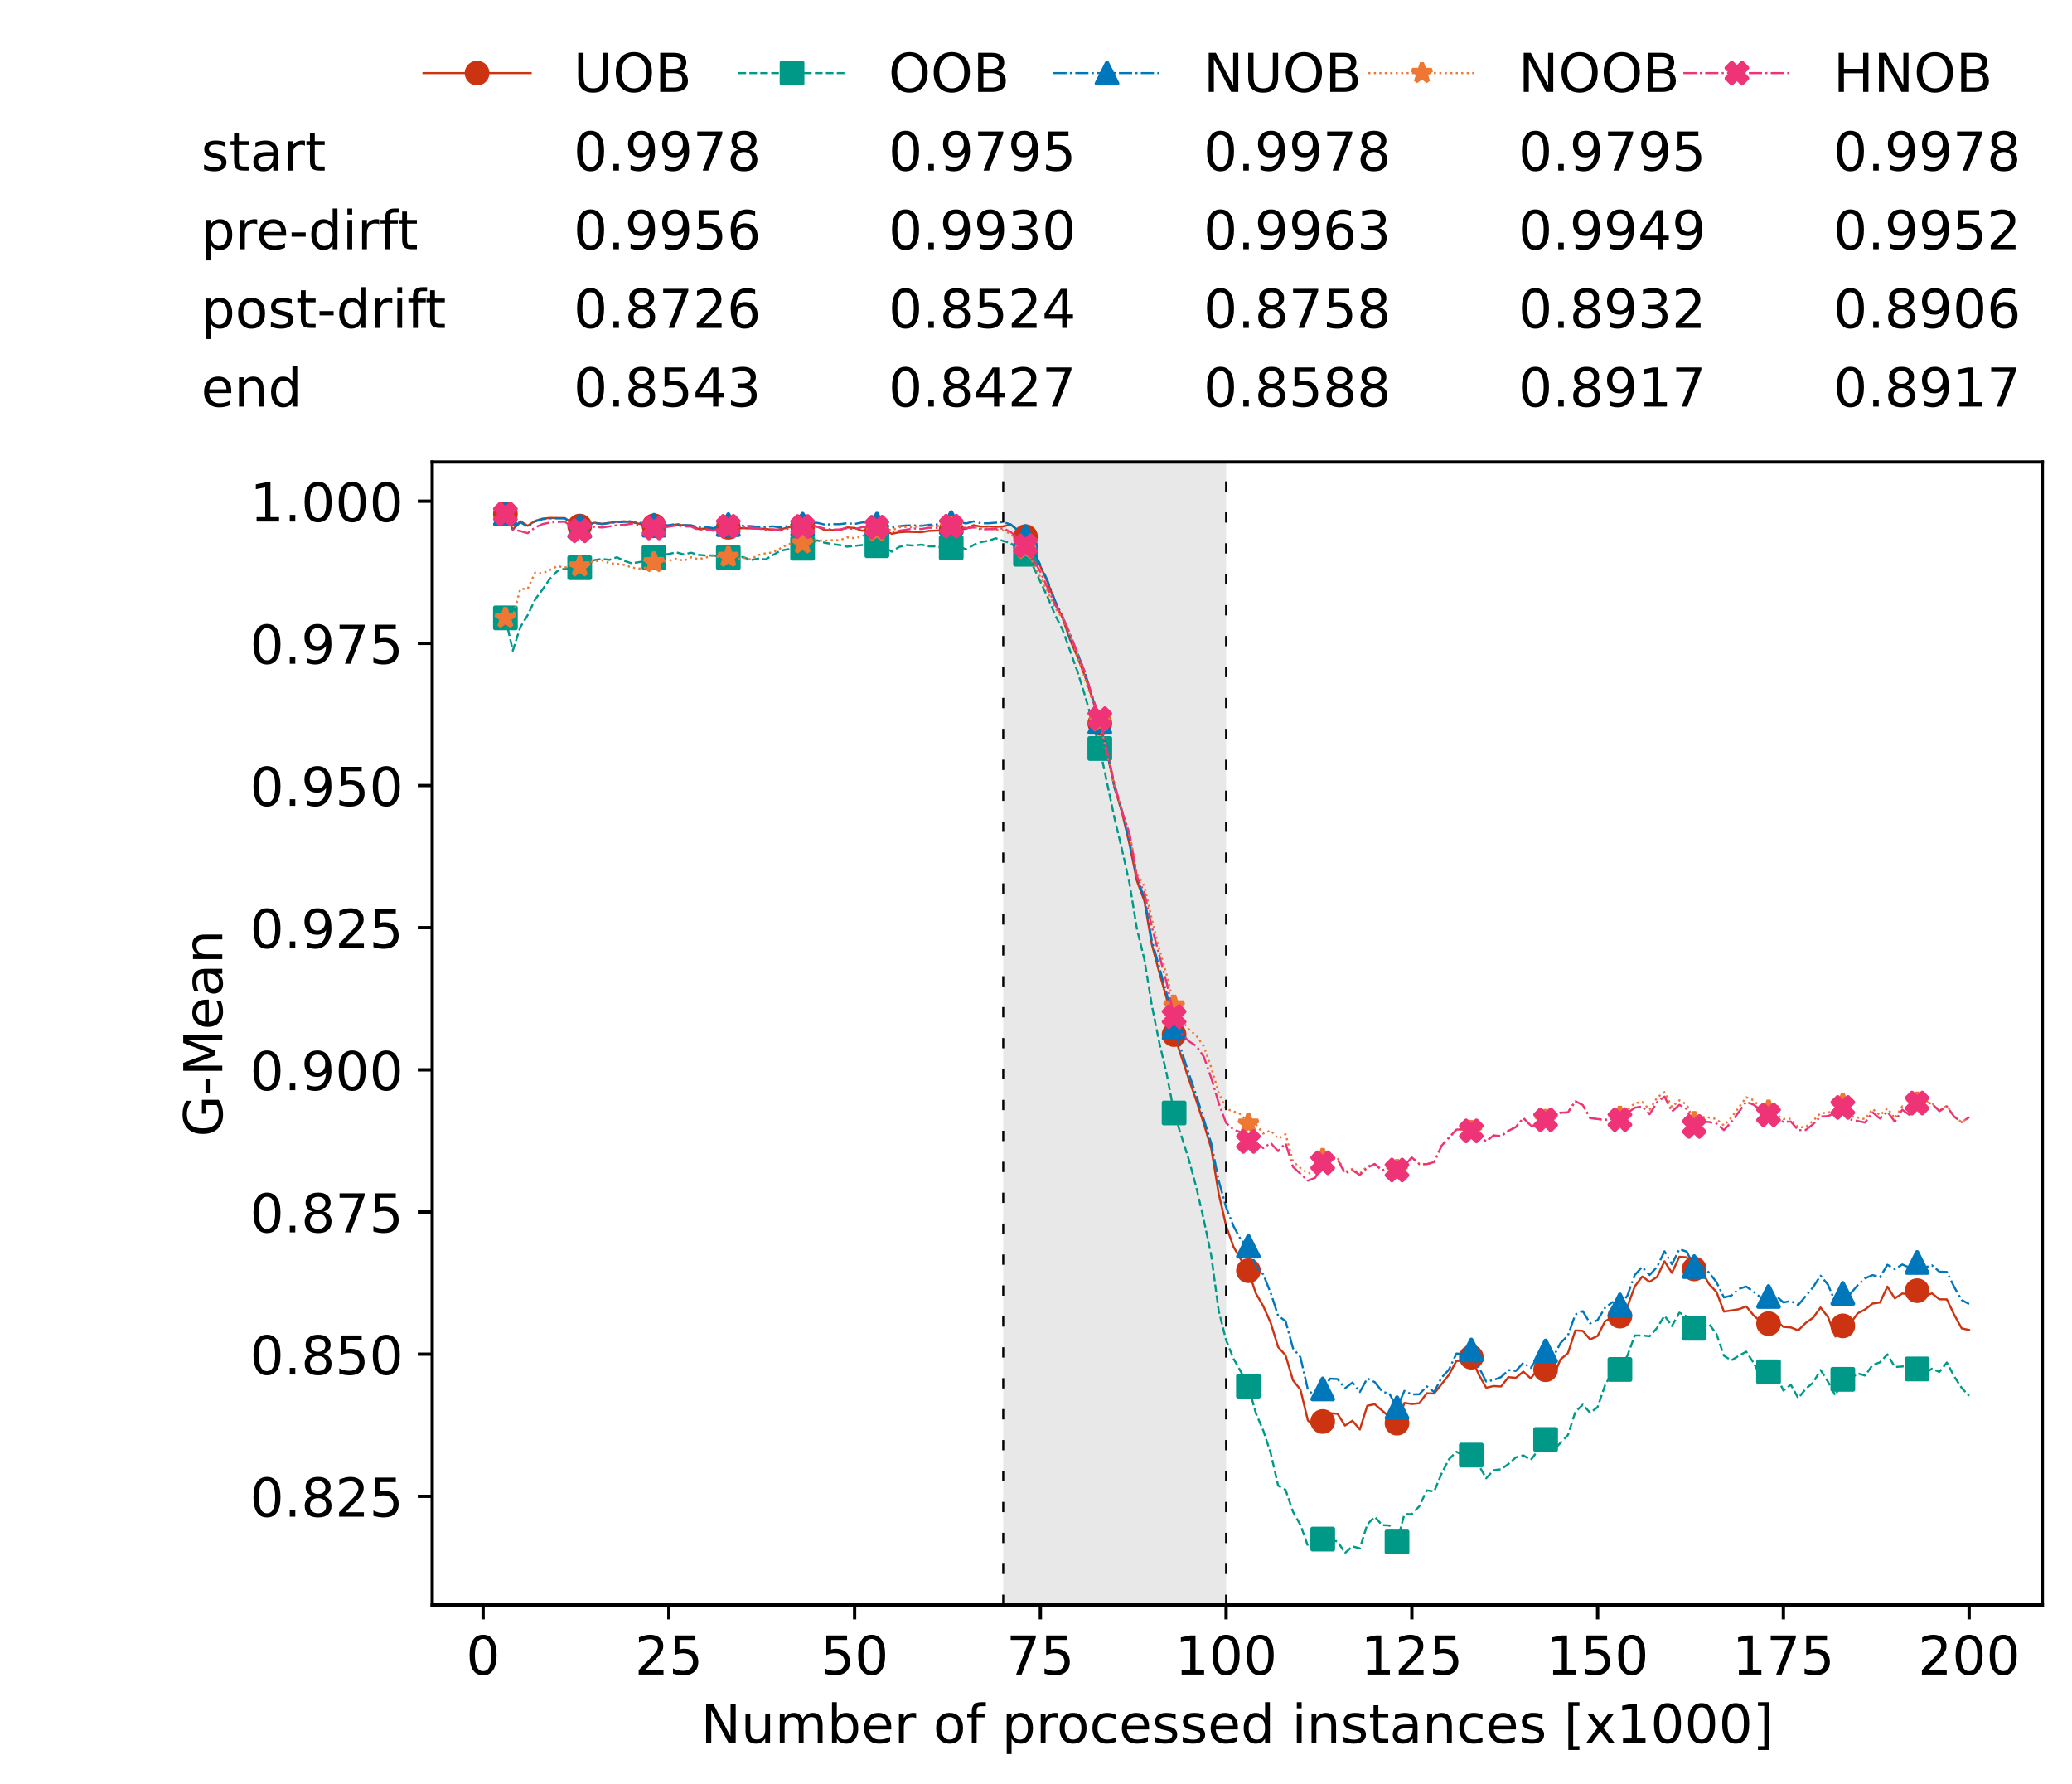 <?xml version="1.0" encoding="utf-8" standalone="no"?>
<!DOCTYPE svg PUBLIC "-//W3C//DTD SVG 1.1//EN"
  "http://www.w3.org/Graphics/SVG/1.1/DTD/svg11.dtd">
<!-- Created with matplotlib (https://matplotlib.org/) -->
<svg height="432.615pt" version="1.1" viewBox="0 0 502.65 432.615" width="502.65pt" xmlns="http://www.w3.org/2000/svg" xmlns:xlink="http://www.w3.org/1999/xlink">
 <defs>
  <style type="text/css">*{stroke-linecap:butt;stroke-linejoin:round;}</style>
 </defs>
 <g id="figure_1">
  <g id="patch_1">
   <path d="M 0 432.615 
L 502.65 432.615 
L 502.65 0 
L 0 0 
z
" style="fill:#ffffff;"/>
  </g>
  <g id="axes_1">
   <g id="patch_2">
    <path d="M 104.85 389.252 
L 495.45 389.252 
L 495.45 112.052 
L 104.85 112.052 
z
" style="fill:#ffffff;"/>
   </g>
   <g id="patch_3">
    <path clip-path="url(#p3931002b87)" d="M 297.446 389.252 
L 297.446 112.052 
L 243.372 112.052 
L 243.372 389.252 
z
" style="fill:#d3d3d3;opacity:0.5;"/>
   </g>
   <g id="matplotlib.axis_1">
    <g id="xtick_1">
     <g id="line2d_1">
      <defs>
       <path d="M 0 0 
L 0 3.5 
" id="me49fba2fcd" style="stroke:#000000;stroke-width:0.8;"/>
      </defs>
      <g>
       <use style="stroke:#000000;stroke-width:0.8;" x="117.197" xlink:href="#me49fba2fcd" y="389.252"/>
      </g>
     </g>
     <g id="text_1">
      <!-- 0 -->
      <g transform="translate(113.061 406.13)scale(0.13 -0.13)">
       <defs>
        <path d="M 31.781 66.406 
Q 24.172 66.406 20.328 58.906 
Q 16.5 51.422 16.5 36.375 
Q 16.5 21.391 20.328 13.891 
Q 24.172 6.391 31.781 6.391 
Q 39.453 6.391 43.281 13.891 
Q 47.125 21.391 47.125 36.375 
Q 47.125 51.422 43.281 58.906 
Q 39.453 66.406 31.781 66.406 
z
M 31.781 74.219 
Q 44.047 74.219 50.516 64.516 
Q 56.984 54.828 56.984 36.375 
Q 56.984 17.969 50.516 8.266 
Q 44.047 -1.422 31.781 -1.422 
Q 19.531 -1.422 13.062 8.266 
Q 6.594 17.969 6.594 36.375 
Q 6.594 54.828 13.062 64.516 
Q 19.531 74.219 31.781 74.219 
z
" id="DejaVuSans-48"/>
       </defs>
       <use xlink:href="#DejaVuSans-48"/>
      </g>
     </g>
    </g>
    <g id="xtick_2">
     <g id="line2d_2">
      <g>
       <use style="stroke:#000000;stroke-width:0.8;" x="162.259" xlink:href="#me49fba2fcd" y="389.252"/>
      </g>
     </g>
     <g id="text_2">
      <!-- 25 -->
      <g transform="translate(153.988 406.13)scale(0.13 -0.13)">
       <defs>
        <path d="M 19.188 8.297 
L 53.609 8.297 
L 53.609 0 
L 7.328 0 
L 7.328 8.297 
Q 12.938 14.109 22.625 23.891 
Q 32.328 33.688 34.812 36.531 
Q 39.547 41.844 41.422 45.531 
Q 43.312 49.219 43.312 52.781 
Q 43.312 58.594 39.234 62.25 
Q 35.156 65.922 28.609 65.922 
Q 23.969 65.922 18.812 64.312 
Q 13.672 62.703 7.812 59.422 
L 7.812 69.391 
Q 13.766 71.781 18.938 73 
Q 24.125 74.219 28.422 74.219 
Q 39.75 74.219 46.484 68.547 
Q 53.219 62.891 53.219 53.422 
Q 53.219 48.922 51.531 44.891 
Q 49.859 40.875 45.406 35.406 
Q 44.188 33.984 37.641 27.219 
Q 31.109 20.453 19.188 8.297 
z
" id="DejaVuSans-50"/>
        <path d="M 10.797 72.906 
L 49.516 72.906 
L 49.516 64.594 
L 19.828 64.594 
L 19.828 46.734 
Q 21.969 47.469 24.109 47.828 
Q 26.266 48.188 28.422 48.188 
Q 40.625 48.188 47.75 41.5 
Q 54.891 34.812 54.891 23.391 
Q 54.891 11.625 47.562 5.094 
Q 40.234 -1.422 26.906 -1.422 
Q 22.312 -1.422 17.547 -0.641 
Q 12.797 0.141 7.719 1.703 
L 7.719 11.625 
Q 12.109 9.234 16.797 8.062 
Q 21.484 6.891 26.703 6.891 
Q 35.156 6.891 40.078 11.328 
Q 45.016 15.766 45.016 23.391 
Q 45.016 31 40.078 35.438 
Q 35.156 39.891 26.703 39.891 
Q 22.75 39.891 18.812 39.016 
Q 14.891 38.141 10.797 36.281 
z
" id="DejaVuSans-53"/>
       </defs>
       <use xlink:href="#DejaVuSans-50"/>
       <use x="63.623" xlink:href="#DejaVuSans-53"/>
      </g>
     </g>
    </g>
    <g id="xtick_3">
     <g id="line2d_3">
      <g>
       <use style="stroke:#000000;stroke-width:0.8;" x="207.322" xlink:href="#me49fba2fcd" y="389.252"/>
      </g>
     </g>
     <g id="text_3">
      <!-- 50 -->
      <g transform="translate(199.05 406.13)scale(0.13 -0.13)">
       <use xlink:href="#DejaVuSans-53"/>
       <use x="63.623" xlink:href="#DejaVuSans-48"/>
      </g>
     </g>
    </g>
    <g id="xtick_4">
     <g id="line2d_4">
      <g>
       <use style="stroke:#000000;stroke-width:0.8;" x="252.384" xlink:href="#me49fba2fcd" y="389.252"/>
      </g>
     </g>
     <g id="text_4">
      <!-- 75 -->
      <g transform="translate(244.113 406.13)scale(0.13 -0.13)">
       <defs>
        <path d="M 8.203 72.906 
L 55.078 72.906 
L 55.078 68.703 
L 28.609 0 
L 18.312 0 
L 43.219 64.594 
L 8.203 64.594 
z
" id="DejaVuSans-55"/>
       </defs>
       <use xlink:href="#DejaVuSans-55"/>
       <use x="63.623" xlink:href="#DejaVuSans-53"/>
      </g>
     </g>
    </g>
    <g id="xtick_5">
     <g id="line2d_5">
      <g>
       <use style="stroke:#000000;stroke-width:0.8;" x="297.446" xlink:href="#me49fba2fcd" y="389.252"/>
      </g>
     </g>
     <g id="text_5">
      <!-- 100 -->
      <g transform="translate(285.039 406.13)scale(0.13 -0.13)">
       <defs>
        <path d="M 12.406 8.297 
L 28.516 8.297 
L 28.516 63.922 
L 10.984 60.406 
L 10.984 69.391 
L 28.422 72.906 
L 38.281 72.906 
L 38.281 8.297 
L 54.391 8.297 
L 54.391 0 
L 12.406 0 
z
" id="DejaVuSans-49"/>
       </defs>
       <use xlink:href="#DejaVuSans-49"/>
       <use x="63.623" xlink:href="#DejaVuSans-48"/>
       <use x="127.246" xlink:href="#DejaVuSans-48"/>
      </g>
     </g>
    </g>
    <g id="xtick_6">
     <g id="line2d_6">
      <g>
       <use style="stroke:#000000;stroke-width:0.8;" x="342.509" xlink:href="#me49fba2fcd" y="389.252"/>
      </g>
     </g>
     <g id="text_6">
      <!-- 125 -->
      <g transform="translate(330.102 406.13)scale(0.13 -0.13)">
       <use xlink:href="#DejaVuSans-49"/>
       <use x="63.623" xlink:href="#DejaVuSans-50"/>
       <use x="127.246" xlink:href="#DejaVuSans-53"/>
      </g>
     </g>
    </g>
    <g id="xtick_7">
     <g id="line2d_7">
      <g>
       <use style="stroke:#000000;stroke-width:0.8;" x="387.571" xlink:href="#me49fba2fcd" y="389.252"/>
      </g>
     </g>
     <g id="text_7">
      <!-- 150 -->
      <g transform="translate(375.164 406.13)scale(0.13 -0.13)">
       <use xlink:href="#DejaVuSans-49"/>
       <use x="63.623" xlink:href="#DejaVuSans-53"/>
       <use x="127.246" xlink:href="#DejaVuSans-48"/>
      </g>
     </g>
    </g>
    <g id="xtick_8">
     <g id="line2d_8">
      <g>
       <use style="stroke:#000000;stroke-width:0.8;" x="432.633" xlink:href="#me49fba2fcd" y="389.252"/>
      </g>
     </g>
     <g id="text_8">
      <!-- 175 -->
      <g transform="translate(420.226 406.13)scale(0.13 -0.13)">
       <use xlink:href="#DejaVuSans-49"/>
       <use x="63.623" xlink:href="#DejaVuSans-55"/>
       <use x="127.246" xlink:href="#DejaVuSans-53"/>
      </g>
     </g>
    </g>
    <g id="xtick_9">
     <g id="line2d_9">
      <g>
       <use style="stroke:#000000;stroke-width:0.8;" x="477.695" xlink:href="#me49fba2fcd" y="389.252"/>
      </g>
     </g>
     <g id="text_9">
      <!-- 200 -->
      <g transform="translate(465.289 406.13)scale(0.13 -0.13)">
       <use xlink:href="#DejaVuSans-50"/>
       <use x="63.623" xlink:href="#DejaVuSans-48"/>
       <use x="127.246" xlink:href="#DejaVuSans-48"/>
      </g>
     </g>
    </g>
    <g id="text_10">
     <!-- Number of processed instances [x1000] -->
     <g transform="translate(170.025 422.711)scale(0.13 -0.13)">
      <defs>
       <path d="M 9.812 72.906 
L 23.094 72.906 
L 55.422 11.922 
L 55.422 72.906 
L 64.984 72.906 
L 64.984 0 
L 51.703 0 
L 19.391 60.984 
L 19.391 0 
L 9.812 0 
z
" id="DejaVuSans-78"/>
       <path d="M 8.5 21.578 
L 8.5 54.688 
L 17.484 54.688 
L 17.484 21.922 
Q 17.484 14.156 20.5 10.266 
Q 23.531 6.391 29.594 6.391 
Q 36.859 6.391 41.078 11.031 
Q 45.312 15.672 45.312 23.688 
L 45.312 54.688 
L 54.297 54.688 
L 54.297 0 
L 45.312 0 
L 45.312 8.406 
Q 42.047 3.422 37.719 1 
Q 33.406 -1.422 27.688 -1.422 
Q 18.266 -1.422 13.375 4.438 
Q 8.5 10.297 8.5 21.578 
z
M 31.109 56 
z
" id="DejaVuSans-117"/>
       <path d="M 52 44.188 
Q 55.375 50.25 60.062 53.125 
Q 64.75 56 71.094 56 
Q 79.641 56 84.281 50.016 
Q 88.922 44.047 88.922 33.016 
L 88.922 0 
L 79.891 0 
L 79.891 32.719 
Q 79.891 40.578 77.094 44.375 
Q 74.312 48.188 68.609 48.188 
Q 61.625 48.188 57.562 43.547 
Q 53.516 38.922 53.516 30.906 
L 53.516 0 
L 44.484 0 
L 44.484 32.719 
Q 44.484 40.625 41.703 44.406 
Q 38.922 48.188 33.109 48.188 
Q 26.219 48.188 22.156 43.531 
Q 18.109 38.875 18.109 30.906 
L 18.109 0 
L 9.078 0 
L 9.078 54.688 
L 18.109 54.688 
L 18.109 46.188 
Q 21.188 51.219 25.484 53.609 
Q 29.781 56 35.688 56 
Q 41.656 56 45.828 52.969 
Q 50 49.953 52 44.188 
z
" id="DejaVuSans-109"/>
       <path d="M 48.688 27.297 
Q 48.688 37.203 44.609 42.844 
Q 40.531 48.484 33.406 48.484 
Q 26.266 48.484 22.188 42.844 
Q 18.109 37.203 18.109 27.297 
Q 18.109 17.391 22.188 11.75 
Q 26.266 6.109 33.406 6.109 
Q 40.531 6.109 44.609 11.75 
Q 48.688 17.391 48.688 27.297 
z
M 18.109 46.391 
Q 20.953 51.266 25.266 53.625 
Q 29.594 56 35.594 56 
Q 45.562 56 51.781 48.094 
Q 58.016 40.188 58.016 27.297 
Q 58.016 14.406 51.781 6.484 
Q 45.562 -1.422 35.594 -1.422 
Q 29.594 -1.422 25.266 0.953 
Q 20.953 3.328 18.109 8.203 
L 18.109 0 
L 9.078 0 
L 9.078 75.984 
L 18.109 75.984 
z
" id="DejaVuSans-98"/>
       <path d="M 56.203 29.594 
L 56.203 25.203 
L 14.891 25.203 
Q 15.484 15.922 20.484 11.062 
Q 25.484 6.203 34.422 6.203 
Q 39.594 6.203 44.453 7.469 
Q 49.312 8.734 54.109 11.281 
L 54.109 2.781 
Q 49.266 0.734 44.188 -0.344 
Q 39.109 -1.422 33.891 -1.422 
Q 20.797 -1.422 13.156 6.188 
Q 5.516 13.812 5.516 26.812 
Q 5.516 40.234 12.766 48.109 
Q 20.016 56 32.328 56 
Q 43.359 56 49.781 48.891 
Q 56.203 41.797 56.203 29.594 
z
M 47.219 32.234 
Q 47.125 39.594 43.094 43.984 
Q 39.062 48.391 32.422 48.391 
Q 24.906 48.391 20.391 44.141 
Q 15.875 39.891 15.188 32.172 
z
" id="DejaVuSans-101"/>
       <path d="M 41.109 46.297 
Q 39.594 47.172 37.812 47.578 
Q 36.031 48 33.891 48 
Q 26.266 48 22.188 43.047 
Q 18.109 38.094 18.109 28.812 
L 18.109 0 
L 9.078 0 
L 9.078 54.688 
L 18.109 54.688 
L 18.109 46.188 
Q 20.953 51.172 25.484 53.578 
Q 30.031 56 36.531 56 
Q 37.453 56 38.578 55.875 
Q 39.703 55.766 41.062 55.516 
z
" id="DejaVuSans-114"/>
       <path id="DejaVuSans-32"/>
       <path d="M 30.609 48.391 
Q 23.391 48.391 19.188 42.75 
Q 14.984 37.109 14.984 27.297 
Q 14.984 17.484 19.156 11.844 
Q 23.344 6.203 30.609 6.203 
Q 37.797 6.203 41.984 11.859 
Q 46.188 17.531 46.188 27.297 
Q 46.188 37.016 41.984 42.703 
Q 37.797 48.391 30.609 48.391 
z
M 30.609 56 
Q 42.328 56 49.016 48.375 
Q 55.719 40.766 55.719 27.297 
Q 55.719 13.875 49.016 6.219 
Q 42.328 -1.422 30.609 -1.422 
Q 18.844 -1.422 12.172 6.219 
Q 5.516 13.875 5.516 27.297 
Q 5.516 40.766 12.172 48.375 
Q 18.844 56 30.609 56 
z
" id="DejaVuSans-111"/>
       <path d="M 37.109 75.984 
L 37.109 68.5 
L 28.516 68.5 
Q 23.688 68.5 21.797 66.547 
Q 19.922 64.594 19.922 59.516 
L 19.922 54.688 
L 34.719 54.688 
L 34.719 47.703 
L 19.922 47.703 
L 19.922 0 
L 10.891 0 
L 10.891 47.703 
L 2.297 47.703 
L 2.297 54.688 
L 10.891 54.688 
L 10.891 58.5 
Q 10.891 67.625 15.141 71.797 
Q 19.391 75.984 28.609 75.984 
z
" id="DejaVuSans-102"/>
       <path d="M 18.109 8.203 
L 18.109 -20.797 
L 9.078 -20.797 
L 9.078 54.688 
L 18.109 54.688 
L 18.109 46.391 
Q 20.953 51.266 25.266 53.625 
Q 29.594 56 35.594 56 
Q 45.562 56 51.781 48.094 
Q 58.016 40.188 58.016 27.297 
Q 58.016 14.406 51.781 6.484 
Q 45.562 -1.422 35.594 -1.422 
Q 29.594 -1.422 25.266 0.953 
Q 20.953 3.328 18.109 8.203 
z
M 48.688 27.297 
Q 48.688 37.203 44.609 42.844 
Q 40.531 48.484 33.406 48.484 
Q 26.266 48.484 22.188 42.844 
Q 18.109 37.203 18.109 27.297 
Q 18.109 17.391 22.188 11.75 
Q 26.266 6.109 33.406 6.109 
Q 40.531 6.109 44.609 11.75 
Q 48.688 17.391 48.688 27.297 
z
" id="DejaVuSans-112"/>
       <path d="M 48.781 52.594 
L 48.781 44.188 
Q 44.969 46.297 41.141 47.344 
Q 37.312 48.391 33.406 48.391 
Q 24.656 48.391 19.812 42.844 
Q 14.984 37.312 14.984 27.297 
Q 14.984 17.281 19.812 11.734 
Q 24.656 6.203 33.406 6.203 
Q 37.312 6.203 41.141 7.25 
Q 44.969 8.297 48.781 10.406 
L 48.781 2.094 
Q 45.016 0.344 40.984 -0.531 
Q 36.969 -1.422 32.422 -1.422 
Q 20.062 -1.422 12.781 6.344 
Q 5.516 14.109 5.516 27.297 
Q 5.516 40.672 12.859 48.328 
Q 20.219 56 33.016 56 
Q 37.156 56 41.109 55.141 
Q 45.062 54.297 48.781 52.594 
z
" id="DejaVuSans-99"/>
       <path d="M 44.281 53.078 
L 44.281 44.578 
Q 40.484 46.531 36.375 47.5 
Q 32.281 48.484 27.875 48.484 
Q 21.188 48.484 17.844 46.438 
Q 14.5 44.391 14.5 40.281 
Q 14.5 37.156 16.891 35.375 
Q 19.281 33.594 26.516 31.984 
L 29.594 31.297 
Q 39.156 29.25 43.188 25.516 
Q 47.219 21.781 47.219 15.094 
Q 47.219 7.469 41.188 3.016 
Q 35.156 -1.422 24.609 -1.422 
Q 20.219 -1.422 15.453 -0.562 
Q 10.688 0.297 5.422 2 
L 5.422 11.281 
Q 10.406 8.688 15.234 7.391 
Q 20.062 6.109 24.812 6.109 
Q 31.156 6.109 34.562 8.281 
Q 37.984 10.453 37.984 14.406 
Q 37.984 18.062 35.516 20.016 
Q 33.062 21.969 24.703 23.781 
L 21.578 24.516 
Q 13.234 26.266 9.516 29.906 
Q 5.812 33.547 5.812 39.891 
Q 5.812 47.609 11.281 51.797 
Q 16.75 56 26.812 56 
Q 31.781 56 36.172 55.266 
Q 40.578 54.547 44.281 53.078 
z
" id="DejaVuSans-115"/>
       <path d="M 45.406 46.391 
L 45.406 75.984 
L 54.391 75.984 
L 54.391 0 
L 45.406 0 
L 45.406 8.203 
Q 42.578 3.328 38.25 0.953 
Q 33.938 -1.422 27.875 -1.422 
Q 17.969 -1.422 11.734 6.484 
Q 5.516 14.406 5.516 27.297 
Q 5.516 40.188 11.734 48.094 
Q 17.969 56 27.875 56 
Q 33.938 56 38.25 53.625 
Q 42.578 51.266 45.406 46.391 
z
M 14.797 27.297 
Q 14.797 17.391 18.875 11.75 
Q 22.953 6.109 30.078 6.109 
Q 37.203 6.109 41.297 11.75 
Q 45.406 17.391 45.406 27.297 
Q 45.406 37.203 41.297 42.844 
Q 37.203 48.484 30.078 48.484 
Q 22.953 48.484 18.875 42.844 
Q 14.797 37.203 14.797 27.297 
z
" id="DejaVuSans-100"/>
       <path d="M 9.422 54.688 
L 18.406 54.688 
L 18.406 0 
L 9.422 0 
z
M 9.422 75.984 
L 18.406 75.984 
L 18.406 64.594 
L 9.422 64.594 
z
" id="DejaVuSans-105"/>
       <path d="M 54.891 33.016 
L 54.891 0 
L 45.906 0 
L 45.906 32.719 
Q 45.906 40.484 42.875 44.328 
Q 39.844 48.188 33.797 48.188 
Q 26.516 48.188 22.312 43.547 
Q 18.109 38.922 18.109 30.906 
L 18.109 0 
L 9.078 0 
L 9.078 54.688 
L 18.109 54.688 
L 18.109 46.188 
Q 21.344 51.125 25.703 53.562 
Q 30.078 56 35.797 56 
Q 45.219 56 50.047 50.172 
Q 54.891 44.344 54.891 33.016 
z
" id="DejaVuSans-110"/>
       <path d="M 18.312 70.219 
L 18.312 54.688 
L 36.812 54.688 
L 36.812 47.703 
L 18.312 47.703 
L 18.312 18.016 
Q 18.312 11.328 20.141 9.422 
Q 21.969 7.516 27.594 7.516 
L 36.812 7.516 
L 36.812 0 
L 27.594 0 
Q 17.188 0 13.234 3.875 
Q 9.281 7.766 9.281 18.016 
L 9.281 47.703 
L 2.688 47.703 
L 2.688 54.688 
L 9.281 54.688 
L 9.281 70.219 
z
" id="DejaVuSans-116"/>
       <path d="M 34.281 27.484 
Q 23.391 27.484 19.188 25 
Q 14.984 22.516 14.984 16.5 
Q 14.984 11.719 18.141 8.906 
Q 21.297 6.109 26.703 6.109 
Q 34.188 6.109 38.703 11.406 
Q 43.219 16.703 43.219 25.484 
L 43.219 27.484 
z
M 52.203 31.203 
L 52.203 0 
L 43.219 0 
L 43.219 8.297 
Q 40.141 3.328 35.547 0.953 
Q 30.953 -1.422 24.312 -1.422 
Q 15.922 -1.422 10.953 3.297 
Q 6 8.016 6 15.922 
Q 6 25.141 12.172 29.828 
Q 18.359 34.516 30.609 34.516 
L 43.219 34.516 
L 43.219 35.406 
Q 43.219 41.609 39.141 45 
Q 35.062 48.391 27.688 48.391 
Q 23 48.391 18.547 47.266 
Q 14.109 46.141 10.016 43.891 
L 10.016 52.203 
Q 14.938 54.109 19.578 55.047 
Q 24.219 56 28.609 56 
Q 40.484 56 46.344 49.844 
Q 52.203 43.703 52.203 31.203 
z
" id="DejaVuSans-97"/>
       <path d="M 8.594 75.984 
L 29.297 75.984 
L 29.297 69 
L 17.578 69 
L 17.578 -6.203 
L 29.297 -6.203 
L 29.297 -13.188 
L 8.594 -13.188 
z
" id="DejaVuSans-91"/>
       <path d="M 54.891 54.688 
L 35.109 28.078 
L 55.906 0 
L 45.312 0 
L 29.391 21.484 
L 13.484 0 
L 2.875 0 
L 24.125 28.609 
L 4.688 54.688 
L 15.281 54.688 
L 29.781 35.203 
L 44.281 54.688 
z
" id="DejaVuSans-120"/>
       <path d="M 30.422 75.984 
L 30.422 -13.188 
L 9.719 -13.188 
L 9.719 -6.203 
L 21.391 -6.203 
L 21.391 69 
L 9.719 69 
L 9.719 75.984 
z
" id="DejaVuSans-93"/>
      </defs>
      <use xlink:href="#DejaVuSans-78"/>
      <use x="74.805" xlink:href="#DejaVuSans-117"/>
      <use x="138.184" xlink:href="#DejaVuSans-109"/>
      <use x="235.596" xlink:href="#DejaVuSans-98"/>
      <use x="299.072" xlink:href="#DejaVuSans-101"/>
      <use x="360.596" xlink:href="#DejaVuSans-114"/>
      <use x="401.709" xlink:href="#DejaVuSans-32"/>
      <use x="433.496" xlink:href="#DejaVuSans-111"/>
      <use x="494.678" xlink:href="#DejaVuSans-102"/>
      <use x="529.883" xlink:href="#DejaVuSans-32"/>
      <use x="561.67" xlink:href="#DejaVuSans-112"/>
      <use x="625.146" xlink:href="#DejaVuSans-114"/>
      <use x="664.01" xlink:href="#DejaVuSans-111"/>
      <use x="725.191" xlink:href="#DejaVuSans-99"/>
      <use x="780.172" xlink:href="#DejaVuSans-101"/>
      <use x="841.695" xlink:href="#DejaVuSans-115"/>
      <use x="893.795" xlink:href="#DejaVuSans-115"/>
      <use x="945.895" xlink:href="#DejaVuSans-101"/>
      <use x="1007.418" xlink:href="#DejaVuSans-100"/>
      <use x="1070.895" xlink:href="#DejaVuSans-32"/>
      <use x="1102.682" xlink:href="#DejaVuSans-105"/>
      <use x="1130.465" xlink:href="#DejaVuSans-110"/>
      <use x="1193.844" xlink:href="#DejaVuSans-115"/>
      <use x="1245.943" xlink:href="#DejaVuSans-116"/>
      <use x="1285.152" xlink:href="#DejaVuSans-97"/>
      <use x="1346.432" xlink:href="#DejaVuSans-110"/>
      <use x="1409.811" xlink:href="#DejaVuSans-99"/>
      <use x="1464.791" xlink:href="#DejaVuSans-101"/>
      <use x="1526.314" xlink:href="#DejaVuSans-115"/>
      <use x="1578.414" xlink:href="#DejaVuSans-32"/>
      <use x="1610.201" xlink:href="#DejaVuSans-91"/>
      <use x="1649.215" xlink:href="#DejaVuSans-120"/>
      <use x="1708.395" xlink:href="#DejaVuSans-49"/>
      <use x="1772.018" xlink:href="#DejaVuSans-48"/>
      <use x="1835.641" xlink:href="#DejaVuSans-48"/>
      <use x="1899.264" xlink:href="#DejaVuSans-48"/>
      <use x="1962.887" xlink:href="#DejaVuSans-93"/>
     </g>
    </g>
   </g>
   <g id="matplotlib.axis_2">
    <g id="ytick_1">
     <g id="line2d_10">
      <defs>
       <path d="M 0 0 
L -3.5 0 
" id="m6f8788c7e0" style="stroke:#000000;stroke-width:0.8;"/>
      </defs>
      <g>
       <use style="stroke:#000000;stroke-width:0.8;" x="104.85" xlink:href="#m6f8788c7e0" y="362.908"/>
      </g>
     </g>
     <g id="text_11">
      <!-- 0.825 -->
      <g transform="translate(60.633 367.847)scale(0.13 -0.13)">
       <defs>
        <path d="M 10.688 12.406 
L 21 12.406 
L 21 0 
L 10.688 0 
z
" id="DejaVuSans-46"/>
        <path d="M 31.781 34.625 
Q 24.75 34.625 20.719 30.859 
Q 16.703 27.094 16.703 20.516 
Q 16.703 13.922 20.719 10.156 
Q 24.75 6.391 31.781 6.391 
Q 38.812 6.391 42.859 10.172 
Q 46.922 13.969 46.922 20.516 
Q 46.922 27.094 42.891 30.859 
Q 38.875 34.625 31.781 34.625 
z
M 21.922 38.812 
Q 15.578 40.375 12.031 44.719 
Q 8.5 49.078 8.5 55.328 
Q 8.5 64.062 14.719 69.141 
Q 20.953 74.219 31.781 74.219 
Q 42.672 74.219 48.875 69.141 
Q 55.078 64.062 55.078 55.328 
Q 55.078 49.078 51.531 44.719 
Q 48 40.375 41.703 38.812 
Q 48.828 37.156 52.797 32.312 
Q 56.781 27.484 56.781 20.516 
Q 56.781 9.906 50.312 4.234 
Q 43.844 -1.422 31.781 -1.422 
Q 19.734 -1.422 13.25 4.234 
Q 6.781 9.906 6.781 20.516 
Q 6.781 27.484 10.781 32.312 
Q 14.797 37.156 21.922 38.812 
z
M 18.312 54.391 
Q 18.312 48.734 21.844 45.562 
Q 25.391 42.391 31.781 42.391 
Q 38.141 42.391 41.719 45.562 
Q 45.312 48.734 45.312 54.391 
Q 45.312 60.062 41.719 63.234 
Q 38.141 66.406 31.781 66.406 
Q 25.391 66.406 21.844 63.234 
Q 18.312 60.062 18.312 54.391 
z
" id="DejaVuSans-56"/>
       </defs>
       <use xlink:href="#DejaVuSans-48"/>
       <use x="63.623" xlink:href="#DejaVuSans-46"/>
       <use x="95.41" xlink:href="#DejaVuSans-56"/>
       <use x="159.033" xlink:href="#DejaVuSans-50"/>
       <use x="222.656" xlink:href="#DejaVuSans-53"/>
      </g>
     </g>
    </g>
    <g id="ytick_2">
     <g id="line2d_11">
      <g>
       <use style="stroke:#000000;stroke-width:0.8;" x="104.85" xlink:href="#m6f8788c7e0" y="328.429"/>
      </g>
     </g>
     <g id="text_12">
      <!-- 0.850 -->
      <g transform="translate(60.633 333.368)scale(0.13 -0.13)">
       <use xlink:href="#DejaVuSans-48"/>
       <use x="63.623" xlink:href="#DejaVuSans-46"/>
       <use x="95.41" xlink:href="#DejaVuSans-56"/>
       <use x="159.033" xlink:href="#DejaVuSans-53"/>
       <use x="222.656" xlink:href="#DejaVuSans-48"/>
      </g>
     </g>
    </g>
    <g id="ytick_3">
     <g id="line2d_12">
      <g>
       <use style="stroke:#000000;stroke-width:0.8;" x="104.85" xlink:href="#m6f8788c7e0" y="293.951"/>
      </g>
     </g>
     <g id="text_13">
      <!-- 0.875 -->
      <g transform="translate(60.633 298.89)scale(0.13 -0.13)">
       <use xlink:href="#DejaVuSans-48"/>
       <use x="63.623" xlink:href="#DejaVuSans-46"/>
       <use x="95.41" xlink:href="#DejaVuSans-56"/>
       <use x="159.033" xlink:href="#DejaVuSans-55"/>
       <use x="222.656" xlink:href="#DejaVuSans-53"/>
      </g>
     </g>
    </g>
    <g id="ytick_4">
     <g id="line2d_13">
      <g>
       <use style="stroke:#000000;stroke-width:0.8;" x="104.85" xlink:href="#m6f8788c7e0" y="259.473"/>
      </g>
     </g>
     <g id="text_14">
      <!-- 0.900 -->
      <g transform="translate(60.633 264.412)scale(0.13 -0.13)">
       <defs>
        <path d="M 10.984 1.516 
L 10.984 10.5 
Q 14.703 8.734 18.5 7.812 
Q 22.312 6.891 25.984 6.891 
Q 35.75 6.891 40.891 13.453 
Q 46.047 20.016 46.781 33.406 
Q 43.953 29.203 39.594 26.953 
Q 35.25 24.703 29.984 24.703 
Q 19.047 24.703 12.672 31.312 
Q 6.297 37.938 6.297 49.422 
Q 6.297 60.641 12.938 67.422 
Q 19.578 74.219 30.609 74.219 
Q 43.266 74.219 49.922 64.516 
Q 56.594 54.828 56.594 36.375 
Q 56.594 19.141 48.406 8.859 
Q 40.234 -1.422 26.422 -1.422 
Q 22.703 -1.422 18.891 -0.688 
Q 15.094 0.047 10.984 1.516 
z
M 30.609 32.422 
Q 37.25 32.422 41.125 36.953 
Q 45.016 41.5 45.016 49.422 
Q 45.016 57.281 41.125 61.844 
Q 37.25 66.406 30.609 66.406 
Q 23.969 66.406 20.094 61.844 
Q 16.219 57.281 16.219 49.422 
Q 16.219 41.5 20.094 36.953 
Q 23.969 32.422 30.609 32.422 
z
" id="DejaVuSans-57"/>
       </defs>
       <use xlink:href="#DejaVuSans-48"/>
       <use x="63.623" xlink:href="#DejaVuSans-46"/>
       <use x="95.41" xlink:href="#DejaVuSans-57"/>
       <use x="159.033" xlink:href="#DejaVuSans-48"/>
       <use x="222.656" xlink:href="#DejaVuSans-48"/>
      </g>
     </g>
    </g>
    <g id="ytick_5">
     <g id="line2d_14">
      <g>
       <use style="stroke:#000000;stroke-width:0.8;" x="104.85" xlink:href="#m6f8788c7e0" y="224.994"/>
      </g>
     </g>
     <g id="text_15">
      <!-- 0.925 -->
      <g transform="translate(60.633 229.933)scale(0.13 -0.13)">
       <use xlink:href="#DejaVuSans-48"/>
       <use x="63.623" xlink:href="#DejaVuSans-46"/>
       <use x="95.41" xlink:href="#DejaVuSans-57"/>
       <use x="159.033" xlink:href="#DejaVuSans-50"/>
       <use x="222.656" xlink:href="#DejaVuSans-53"/>
      </g>
     </g>
    </g>
    <g id="ytick_6">
     <g id="line2d_15">
      <g>
       <use style="stroke:#000000;stroke-width:0.8;" x="104.85" xlink:href="#m6f8788c7e0" y="190.516"/>
      </g>
     </g>
     <g id="text_16">
      <!-- 0.950 -->
      <g transform="translate(60.633 195.455)scale(0.13 -0.13)">
       <use xlink:href="#DejaVuSans-48"/>
       <use x="63.623" xlink:href="#DejaVuSans-46"/>
       <use x="95.41" xlink:href="#DejaVuSans-57"/>
       <use x="159.033" xlink:href="#DejaVuSans-53"/>
       <use x="222.656" xlink:href="#DejaVuSans-48"/>
      </g>
     </g>
    </g>
    <g id="ytick_7">
     <g id="line2d_16">
      <g>
       <use style="stroke:#000000;stroke-width:0.8;" x="104.85" xlink:href="#m6f8788c7e0" y="156.038"/>
      </g>
     </g>
     <g id="text_17">
      <!-- 0.975 -->
      <g transform="translate(60.633 160.977)scale(0.13 -0.13)">
       <use xlink:href="#DejaVuSans-48"/>
       <use x="63.623" xlink:href="#DejaVuSans-46"/>
       <use x="95.41" xlink:href="#DejaVuSans-57"/>
       <use x="159.033" xlink:href="#DejaVuSans-55"/>
       <use x="222.656" xlink:href="#DejaVuSans-53"/>
      </g>
     </g>
    </g>
    <g id="ytick_8">
     <g id="line2d_17">
      <g>
       <use style="stroke:#000000;stroke-width:0.8;" x="104.85" xlink:href="#m6f8788c7e0" y="121.56"/>
      </g>
     </g>
     <g id="text_18">
      <!-- 1.000 -->
      <g transform="translate(60.633 126.499)scale(0.13 -0.13)">
       <use xlink:href="#DejaVuSans-49"/>
       <use x="63.623" xlink:href="#DejaVuSans-46"/>
       <use x="95.41" xlink:href="#DejaVuSans-48"/>
       <use x="159.033" xlink:href="#DejaVuSans-48"/>
       <use x="222.656" xlink:href="#DejaVuSans-48"/>
      </g>
     </g>
    </g>
    <g id="text_19">
     <!-- G-Mean -->
     <g transform="translate(53.93 275.744)rotate(-90)scale(0.13 -0.13)">
      <defs>
       <path d="M 59.516 10.406 
L 59.516 29.984 
L 43.406 29.984 
L 43.406 38.094 
L 69.281 38.094 
L 69.281 6.781 
Q 63.578 2.734 56.688 0.656 
Q 49.812 -1.422 42 -1.422 
Q 24.906 -1.422 15.25 8.562 
Q 5.609 18.562 5.609 36.375 
Q 5.609 54.25 15.25 64.234 
Q 24.906 74.219 42 74.219 
Q 49.125 74.219 55.547 72.453 
Q 61.969 70.703 67.391 67.281 
L 67.391 56.781 
Q 61.922 61.422 55.766 63.766 
Q 49.609 66.109 42.828 66.109 
Q 29.438 66.109 22.719 58.641 
Q 16.016 51.172 16.016 36.375 
Q 16.016 21.625 22.719 14.156 
Q 29.438 6.688 42.828 6.688 
Q 48.047 6.688 52.141 7.594 
Q 56.25 8.5 59.516 10.406 
z
" id="DejaVuSans-71"/>
       <path d="M 4.891 31.391 
L 31.203 31.391 
L 31.203 23.391 
L 4.891 23.391 
z
" id="DejaVuSans-45"/>
       <path d="M 9.812 72.906 
L 24.516 72.906 
L 43.109 23.297 
L 61.812 72.906 
L 76.516 72.906 
L 76.516 0 
L 66.891 0 
L 66.891 64.016 
L 48.094 14.016 
L 38.188 14.016 
L 19.391 64.016 
L 19.391 0 
L 9.812 0 
z
" id="DejaVuSans-77"/>
      </defs>
      <use xlink:href="#DejaVuSans-71"/>
      <use x="77.49" xlink:href="#DejaVuSans-45"/>
      <use x="113.574" xlink:href="#DejaVuSans-77"/>
      <use x="199.854" xlink:href="#DejaVuSans-101"/>
      <use x="261.377" xlink:href="#DejaVuSans-97"/>
      <use x="322.656" xlink:href="#DejaVuSans-110"/>
     </g>
    </g>
   </g>
   <g id="line2d_18"/>
   <g id="line2d_19"/>
   <g id="line2d_20"/>
   <g id="line2d_21"/>
   <g id="line2d_22"/>
   <g id="line2d_23">
    <path clip-path="url(#p3931002b87)" d="M 122.605 124.652 
L 124.407 128.444 
L 126.21 126.407 
L 128.012 127.525 
L 129.815 126.332 
L 131.617 125.789 
L 133.419 125.617 
L 137.024 125.653 
L 138.827 126.87 
L 140.629 127.595 
L 144.234 126.784 
L 146.037 127.046 
L 149.642 126.553 
L 151.444 126.441 
L 153.247 126.663 
L 155.049 127.018 
L 156.852 127.564 
L 162.259 127.548 
L 164.062 127.196 
L 165.864 127.425 
L 167.667 127.464 
L 169.469 128.307 
L 171.272 128.191 
L 173.074 128.405 
L 176.679 127.88 
L 178.482 128.073 
L 185.692 128.258 
L 187.494 128.515 
L 189.297 128.378 
L 191.099 127.975 
L 192.902 127.347 
L 194.704 127.696 
L 196.507 127.41 
L 198.309 127.738 
L 200.112 128.572 
L 203.717 128.536 
L 205.519 127.925 
L 207.322 128.041 
L 209.124 128.733 
L 210.927 128.303 
L 212.729 128.666 
L 214.532 128.626 
L 216.334 129.455 
L 218.137 129.092 
L 219.939 128.977 
L 223.544 129.065 
L 225.347 128.759 
L 228.952 128.608 
L 234.359 128.243 
L 236.162 127.372 
L 237.964 127.727 
L 239.767 127.688 
L 241.569 127.784 
L 243.372 127.669 
L 245.174 127.188 
L 248.779 130.161 
L 250.581 133.328 
L 254.186 141.315 
L 255.989 146.161 
L 257.791 149.943 
L 259.594 155.207 
L 261.396 159.337 
L 263.199 163.973 
L 265.001 169.419 
L 266.804 175.453 
L 268.606 182.718 
L 270.409 191.053 
L 272.211 197.106 
L 274.014 204.796 
L 275.816 213.66 
L 277.619 218.509 
L 279.421 229.036 
L 281.224 235.839 
L 283.026 242.173 
L 284.829 250.922 
L 288.434 261.844 
L 290.236 266.973 
L 292.039 272.54 
L 293.841 278.551 
L 295.644 289.498 
L 297.446 297.315 
L 299.249 302.422 
L 301.051 305.531 
L 302.854 308.19 
L 304.656 313.673 
L 306.459 316.778 
L 308.261 320.841 
L 310.064 326.7 
L 311.866 328.699 
L 313.669 334.781 
L 315.471 337.012 
L 317.274 344.472 
L 319.076 346.281 
L 320.879 344.764 
L 322.681 342.747 
L 324.484 342.9 
L 326.286 345.744 
L 328.089 344.577 
L 329.891 346.696 
L 331.694 340.935 
L 333.496 340.572 
L 337.101 343.664 
L 338.904 345.168 
L 340.706 340.253 
L 342.509 340.515 
L 344.311 340.331 
L 346.114 337.906 
L 347.916 337.979 
L 351.521 333.401 
L 353.324 330.041 
L 355.126 330.14 
L 356.928 329.17 
L 358.731 333.363 
L 360.533 336.577 
L 362.336 336.162 
L 364.138 336.268 
L 365.941 334.008 
L 367.743 334.172 
L 369.546 332.659 
L 371.348 334.309 
L 373.151 332.026 
L 374.953 332.202 
L 376.756 333.949 
L 378.558 329.706 
L 380.361 328.198 
L 382.163 322.676 
L 383.966 322.783 
L 385.768 324.852 
L 387.571 324.006 
L 389.373 320.446 
L 391.176 319.462 
L 392.978 319.202 
L 394.781 316.935 
L 396.583 312.002 
L 398.386 309.611 
L 400.188 310.881 
L 401.991 309.7 
L 403.793 305.911 
L 405.596 308.716 
L 407.398 304.817 
L 409.201 304.942 
L 411.003 307.756 
L 412.806 308.282 
L 414.608 311.453 
L 416.411 313.361 
L 418.213 318.107 
L 421.818 317.536 
L 423.621 316.858 
L 425.423 319.036 
L 427.226 320.635 
L 429.028 321.032 
L 430.831 320.27 
L 432.633 321.806 
L 434.436 321.944 
L 436.238 322.664 
L 438.041 320.864 
L 439.843 319.596 
L 441.646 317.119 
L 443.448 319.401 
L 445.251 324.158 
L 447.053 321.569 
L 448.856 321.014 
L 450.658 318.518 
L 452.461 317.594 
L 454.263 316.158 
L 456.066 315.907 
L 457.868 312.056 
L 459.671 314.901 
L 461.473 313.722 
L 463.276 313.896 
L 465.078 313.038 
L 466.881 314.4 
L 468.683 313.676 
L 470.485 315.122 
L 472.288 315.15 
L 474.09 318.898 
L 475.893 322.176 
L 477.695 322.567 
L 477.695 322.567 
" style="fill:none;stroke:#cc3311;stroke-linecap:square;stroke-width:0.5;"/>
    <defs>
     <path d="M 0 2.5 
C 0.663 2.5 1.299 2.237 1.768 1.768 
C 2.237 1.299 2.5 0.663 2.5 0 
C 2.5 -0.663 2.237 -1.299 1.768 -1.768 
C 1.299 -2.237 0.663 -2.5 0 -2.5 
C -0.663 -2.5 -1.299 -2.237 -1.768 -1.768 
C -2.237 -1.299 -2.5 -0.663 -2.5 0 
C -2.5 0.663 -2.237 1.299 -1.768 1.768 
C -1.299 2.237 -0.663 2.5 0 2.5 
z
" id="mfe6bd3c1d9" style="stroke:#cc3311;"/>
    </defs>
    <g clip-path="url(#p3931002b87)">
     <use style="fill:#cc3311;stroke:#cc3311;" x="122.605" xlink:href="#mfe6bd3c1d9" y="124.652"/>
     <use style="fill:#cc3311;stroke:#cc3311;" x="140.629" xlink:href="#mfe6bd3c1d9" y="127.595"/>
     <use style="fill:#cc3311;stroke:#cc3311;" x="158.654" xlink:href="#mfe6bd3c1d9" y="127.524"/>
     <use style="fill:#cc3311;stroke:#cc3311;" x="176.679" xlink:href="#mfe6bd3c1d9" y="127.88"/>
     <use style="fill:#cc3311;stroke:#cc3311;" x="194.704" xlink:href="#mfe6bd3c1d9" y="127.696"/>
     <use style="fill:#cc3311;stroke:#cc3311;" x="212.729" xlink:href="#mfe6bd3c1d9" y="128.666"/>
     <use style="fill:#cc3311;stroke:#cc3311;" x="230.754" xlink:href="#mfe6bd3c1d9" y="128.471"/>
     <use style="fill:#cc3311;stroke:#cc3311;" x="248.779" xlink:href="#mfe6bd3c1d9" y="130.161"/>
     <use style="fill:#cc3311;stroke:#cc3311;" x="266.804" xlink:href="#mfe6bd3c1d9" y="175.453"/>
     <use style="fill:#cc3311;stroke:#cc3311;" x="284.829" xlink:href="#mfe6bd3c1d9" y="250.922"/>
     <use style="fill:#cc3311;stroke:#cc3311;" x="302.854" xlink:href="#mfe6bd3c1d9" y="308.19"/>
     <use style="fill:#cc3311;stroke:#cc3311;" x="320.879" xlink:href="#mfe6bd3c1d9" y="344.764"/>
     <use style="fill:#cc3311;stroke:#cc3311;" x="338.904" xlink:href="#mfe6bd3c1d9" y="345.168"/>
     <use style="fill:#cc3311;stroke:#cc3311;" x="356.928" xlink:href="#mfe6bd3c1d9" y="329.17"/>
     <use style="fill:#cc3311;stroke:#cc3311;" x="374.953" xlink:href="#mfe6bd3c1d9" y="332.202"/>
     <use style="fill:#cc3311;stroke:#cc3311;" x="392.978" xlink:href="#mfe6bd3c1d9" y="319.202"/>
     <use style="fill:#cc3311;stroke:#cc3311;" x="411.003" xlink:href="#mfe6bd3c1d9" y="307.756"/>
     <use style="fill:#cc3311;stroke:#cc3311;" x="429.028" xlink:href="#mfe6bd3c1d9" y="321.032"/>
     <use style="fill:#cc3311;stroke:#cc3311;" x="447.053" xlink:href="#mfe6bd3c1d9" y="321.569"/>
     <use style="fill:#cc3311;stroke:#cc3311;" x="465.078" xlink:href="#mfe6bd3c1d9" y="313.038"/>
    </g>
   </g>
   <g id="line2d_24"/>
   <g id="line2d_25"/>
   <g id="line2d_26"/>
   <g id="line2d_27"/>
   <g id="line2d_28">
    <path clip-path="url(#p3931002b87)" d="M 122.605 149.858 
L 124.407 157.791 
L 126.21 152.144 
L 128.012 149.189 
L 129.815 145.385 
L 131.617 142.975 
L 133.419 140.348 
L 135.222 138.481 
L 137.024 137.9 
L 138.827 137.892 
L 140.629 137.686 
L 142.432 136.405 
L 144.234 135.833 
L 146.037 135.556 
L 147.839 135.791 
L 149.642 135.144 
L 151.444 136.026 
L 153.247 136.622 
L 156.852 136.04 
L 158.654 135.22 
L 160.457 134.591 
L 162.259 134.355 
L 164.062 133.97 
L 165.864 134.451 
L 167.667 134.059 
L 169.469 134.575 
L 171.272 134.732 
L 173.074 134.702 
L 174.877 135.115 
L 178.482 135.379 
L 180.284 135.083 
L 182.087 135.849 
L 183.889 135.482 
L 185.692 135.671 
L 189.297 133.585 
L 191.099 133.222 
L 192.902 133.177 
L 194.704 132.969 
L 196.507 131.784 
L 198.309 131.055 
L 200.112 131.657 
L 203.717 132.211 
L 205.519 132.585 
L 209.124 132.2 
L 210.927 131.736 
L 212.729 132.351 
L 214.532 132.656 
L 216.334 133.806 
L 218.137 132.636 
L 219.939 132.204 
L 221.742 132.319 
L 223.544 132.098 
L 225.347 132.515 
L 227.149 132.515 
L 228.952 132.816 
L 230.754 132.87 
L 232.557 132.476 
L 234.359 133.259 
L 236.162 132.182 
L 237.964 131.475 
L 239.767 131.15 
L 241.569 130.549 
L 243.372 131.208 
L 245.174 131.711 
L 246.976 133.213 
L 248.779 134.431 
L 250.581 137.255 
L 254.186 144.92 
L 255.989 149.217 
L 257.791 152.775 
L 261.396 162.919 
L 263.199 168.647 
L 266.804 181.54 
L 270.409 198.606 
L 272.211 206.162 
L 274.014 214.265 
L 275.816 225.338 
L 277.619 232.707 
L 279.421 243.825 
L 281.224 252.827 
L 283.026 260.441 
L 284.829 269.936 
L 288.434 281.344 
L 290.236 288.045 
L 292.039 295.887 
L 293.841 304.531 
L 295.644 317.905 
L 297.446 325.051 
L 299.249 329.526 
L 301.051 332.737 
L 302.854 336.185 
L 304.656 342.735 
L 306.459 346.951 
L 308.261 352.416 
L 310.064 360.308 
L 311.866 361.335 
L 313.669 366.659 
L 315.471 369.84 
L 317.274 374.923 
L 319.076 375.106 
L 320.879 373.279 
L 324.484 373.836 
L 326.286 376.652 
L 328.089 375.049 
L 329.891 375.513 
L 331.694 369.71 
L 333.496 367.865 
L 335.299 369.886 
L 337.101 369.984 
L 338.904 373.978 
L 340.706 367.201 
L 342.509 367.232 
L 344.311 365.314 
L 346.114 361.471 
L 347.916 361.727 
L 349.719 357.389 
L 351.521 353.888 
L 353.324 352.104 
L 355.126 353.108 
L 356.928 352.918 
L 358.731 355.396 
L 360.533 358.525 
L 362.336 356.583 
L 364.138 356.355 
L 365.941 355.078 
L 367.743 353.46 
L 369.546 352.975 
L 371.348 354.088 
L 373.151 351.73 
L 374.953 349.12 
L 376.756 351.815 
L 380.361 348.049 
L 382.163 342.428 
L 383.966 340.682 
L 385.768 342.659 
L 387.571 341.257 
L 389.373 335.96 
L 391.176 332.689 
L 392.978 332.139 
L 394.781 328.824 
L 396.583 323.898 
L 398.386 323.901 
L 400.188 324.083 
L 401.991 322.057 
L 403.793 319.103 
L 405.596 321.611 
L 407.398 318.365 
L 409.201 319.286 
L 411.003 322.151 
L 412.806 321.18 
L 414.608 321.124 
L 416.411 323.558 
L 418.213 328.816 
L 420.016 329.939 
L 421.818 328.807 
L 423.621 327.818 
L 425.423 330.554 
L 427.226 334.059 
L 429.028 332.713 
L 430.831 333.292 
L 432.633 337.25 
L 434.436 335.839 
L 436.238 339.095 
L 438.041 336.855 
L 439.843 335.336 
L 441.646 332.278 
L 443.448 335.101 
L 445.251 338.453 
L 447.053 334.534 
L 448.856 334.459 
L 450.658 333.091 
L 452.461 333.624 
L 454.263 331.059 
L 456.066 330.411 
L 457.868 328.467 
L 459.671 331.543 
L 461.473 331.418 
L 463.276 331.172 
L 465.078 332.016 
L 466.881 333.212 
L 468.683 331.941 
L 470.485 332.752 
L 472.288 330.461 
L 474.09 333.852 
L 475.893 336.63 
L 477.695 338.553 
L 477.695 338.553 
" style="fill:none;stroke:#009988;stroke-dasharray:1.85,0.8;stroke-dashoffset:0;stroke-width:0.5;"/>
    <defs>
     <path d="M -2.5 2.5 
L 2.5 2.5 
L 2.5 -2.5 
L -2.5 -2.5 
z
" id="m395c38676d" style="stroke:#009988;stroke-linejoin:miter;"/>
    </defs>
    <g clip-path="url(#p3931002b87)">
     <use style="fill:#009988;stroke:#009988;stroke-linejoin:miter;" x="122.605" xlink:href="#m395c38676d" y="149.858"/>
     <use style="fill:#009988;stroke:#009988;stroke-linejoin:miter;" x="140.629" xlink:href="#m395c38676d" y="137.686"/>
     <use style="fill:#009988;stroke:#009988;stroke-linejoin:miter;" x="158.654" xlink:href="#m395c38676d" y="135.22"/>
     <use style="fill:#009988;stroke:#009988;stroke-linejoin:miter;" x="176.679" xlink:href="#m395c38676d" y="135.224"/>
     <use style="fill:#009988;stroke:#009988;stroke-linejoin:miter;" x="194.704" xlink:href="#m395c38676d" y="132.969"/>
     <use style="fill:#009988;stroke:#009988;stroke-linejoin:miter;" x="212.729" xlink:href="#m395c38676d" y="132.351"/>
     <use style="fill:#009988;stroke:#009988;stroke-linejoin:miter;" x="230.754" xlink:href="#m395c38676d" y="132.87"/>
     <use style="fill:#009988;stroke:#009988;stroke-linejoin:miter;" x="248.779" xlink:href="#m395c38676d" y="134.431"/>
     <use style="fill:#009988;stroke:#009988;stroke-linejoin:miter;" x="266.804" xlink:href="#m395c38676d" y="181.54"/>
     <use style="fill:#009988;stroke:#009988;stroke-linejoin:miter;" x="284.829" xlink:href="#m395c38676d" y="269.936"/>
     <use style="fill:#009988;stroke:#009988;stroke-linejoin:miter;" x="302.854" xlink:href="#m395c38676d" y="336.185"/>
     <use style="fill:#009988;stroke:#009988;stroke-linejoin:miter;" x="320.879" xlink:href="#m395c38676d" y="373.279"/>
     <use style="fill:#009988;stroke:#009988;stroke-linejoin:miter;" x="338.904" xlink:href="#m395c38676d" y="373.978"/>
     <use style="fill:#009988;stroke:#009988;stroke-linejoin:miter;" x="356.928" xlink:href="#m395c38676d" y="352.918"/>
     <use style="fill:#009988;stroke:#009988;stroke-linejoin:miter;" x="374.953" xlink:href="#m395c38676d" y="349.12"/>
     <use style="fill:#009988;stroke:#009988;stroke-linejoin:miter;" x="392.978" xlink:href="#m395c38676d" y="332.139"/>
     <use style="fill:#009988;stroke:#009988;stroke-linejoin:miter;" x="411.003" xlink:href="#m395c38676d" y="322.151"/>
     <use style="fill:#009988;stroke:#009988;stroke-linejoin:miter;" x="429.028" xlink:href="#m395c38676d" y="332.713"/>
     <use style="fill:#009988;stroke:#009988;stroke-linejoin:miter;" x="447.053" xlink:href="#m395c38676d" y="334.534"/>
     <use style="fill:#009988;stroke:#009988;stroke-linejoin:miter;" x="465.078" xlink:href="#m395c38676d" y="332.016"/>
    </g>
   </g>
   <g id="line2d_29"/>
   <g id="line2d_30"/>
   <g id="line2d_31"/>
   <g id="line2d_32"/>
   <g id="line2d_33">
    <path clip-path="url(#p3931002b87)" d="M 122.605 124.652 
L 124.407 128.444 
L 126.21 126.665 
L 128.012 127.718 
L 129.815 126.486 
L 131.617 125.917 
L 133.419 125.728 
L 137.024 125.739 
L 138.827 126.947 
L 140.629 127.665 
L 144.234 126.844 
L 146.037 127.101 
L 149.642 126.65 
L 151.444 126.578 
L 153.247 126.384 
L 155.049 126.754 
L 156.852 127.351 
L 162.259 127.372 
L 164.062 127.097 
L 165.864 127.364 
L 167.667 127.403 
L 169.469 127.881 
L 171.272 127.804 
L 173.074 128.092 
L 174.877 127.47 
L 176.679 127.249 
L 178.482 127.443 
L 182.087 127.588 
L 183.889 127.779 
L 185.692 127.779 
L 187.494 127.662 
L 189.297 127.93 
L 191.099 127.566 
L 192.902 126.862 
L 194.704 127.135 
L 196.507 126.81 
L 198.309 126.808 
L 200.112 127.245 
L 201.914 127.131 
L 203.717 127.132 
L 205.519 126.886 
L 207.322 127.08 
L 209.124 126.717 
L 210.927 126.72 
L 212.729 127.122 
L 214.532 127.12 
L 216.334 127.95 
L 218.137 127.625 
L 219.939 127.434 
L 221.742 127.432 
L 223.544 127.547 
L 225.347 127.281 
L 228.952 127.13 
L 230.754 126.744 
L 232.557 126.588 
L 234.359 126.96 
L 236.162 126.449 
L 237.964 126.918 
L 239.767 126.918 
L 243.372 126.612 
L 245.174 127.19 
L 248.779 130.122 
L 250.581 133.288 
L 252.384 136.991 
L 254.186 140.988 
L 255.989 145.795 
L 257.791 149.578 
L 259.594 154.67 
L 261.396 158.499 
L 263.199 163.098 
L 266.804 175.17 
L 268.606 182.432 
L 270.409 191.178 
L 272.211 196.684 
L 274.014 204.106 
L 275.816 212.966 
L 277.619 217.725 
L 279.421 228.111 
L 283.026 240.952 
L 284.829 249.312 
L 288.434 260.458 
L 290.236 265.713 
L 293.841 277.282 
L 295.644 286.349 
L 297.446 292.827 
L 299.249 297.397 
L 301.051 300.73 
L 302.854 302.241 
L 304.656 306.967 
L 306.459 309.119 
L 308.261 313.573 
L 310.064 319.123 
L 311.866 320.42 
L 313.669 326.998 
L 315.471 329.177 
L 317.274 337.002 
L 319.076 338.742 
L 320.879 336.858 
L 322.681 334.367 
L 324.484 334.471 
L 326.286 336.714 
L 328.089 335.314 
L 329.891 337.603 
L 331.694 334.306 
L 333.496 335.207 
L 335.299 337.466 
L 337.101 338.101 
L 338.904 341.416 
L 340.706 337.329 
L 342.509 338.191 
L 344.311 338.159 
L 346.114 336.232 
L 347.916 337.607 
L 349.719 334.121 
L 351.521 332.144 
L 353.324 328.275 
L 355.126 328.376 
L 356.928 327.409 
L 358.731 331.571 
L 360.533 335.065 
L 362.336 334.708 
L 364.138 333.997 
L 365.941 332.3 
L 367.743 332.495 
L 369.546 330.525 
L 371.348 331.76 
L 373.151 329.111 
L 374.953 327.644 
L 376.756 329.22 
L 378.558 325.743 
L 380.361 323.901 
L 382.163 318.825 
L 383.966 317.993 
L 385.768 320.972 
L 387.571 320.159 
L 389.373 317.16 
L 391.176 315.811 
L 392.978 316.477 
L 394.781 314.275 
L 396.583 309.219 
L 398.386 307.272 
L 400.188 309.236 
L 401.991 307.26 
L 403.793 303.478 
L 405.596 306.632 
L 407.398 302.939 
L 409.201 303.591 
L 411.003 307.201 
L 412.806 306.968 
L 414.608 308.645 
L 416.411 310.989 
L 418.213 314.667 
L 420.016 314.23 
L 421.818 312.602 
L 423.621 312.03 
L 425.423 313.293 
L 427.226 314.76 
L 429.028 314.442 
L 430.831 314.269 
L 432.633 315.887 
L 434.436 315.534 
L 436.238 316.514 
L 439.843 312.177 
L 441.646 309.391 
L 443.448 311.58 
L 445.251 315.858 
L 447.053 313.691 
L 448.856 313.812 
L 450.658 311.717 
L 452.461 310.028 
L 454.263 309.248 
L 456.066 309.763 
L 457.868 306.745 
L 459.671 307.831 
L 461.473 306.677 
L 463.276 307.452 
L 465.078 306.186 
L 466.881 307.394 
L 468.683 306.882 
L 470.485 308.427 
L 472.288 308.489 
L 474.09 312.177 
L 475.893 315.314 
L 477.695 316.267 
L 477.695 316.267 
" style="fill:none;stroke:#0077bb;stroke-dasharray:3.2,0.8,0.5,0.8;stroke-dashoffset:0;stroke-width:0.5;"/>
    <defs>
     <path d="M 0 -2.5 
L -2.5 2.5 
L 2.5 2.5 
z
" id="m913beba7c1" style="stroke:#0077bb;stroke-linejoin:miter;"/>
    </defs>
    <g clip-path="url(#p3931002b87)">
     <use style="fill:#0077bb;stroke:#0077bb;stroke-linejoin:miter;" x="122.605" xlink:href="#m913beba7c1" y="124.652"/>
     <use style="fill:#0077bb;stroke:#0077bb;stroke-linejoin:miter;" x="140.629" xlink:href="#m913beba7c1" y="127.665"/>
     <use style="fill:#0077bb;stroke:#0077bb;stroke-linejoin:miter;" x="158.654" xlink:href="#m913beba7c1" y="127.387"/>
     <use style="fill:#0077bb;stroke:#0077bb;stroke-linejoin:miter;" x="176.679" xlink:href="#m913beba7c1" y="127.249"/>
     <use style="fill:#0077bb;stroke:#0077bb;stroke-linejoin:miter;" x="194.704" xlink:href="#m913beba7c1" y="127.135"/>
     <use style="fill:#0077bb;stroke:#0077bb;stroke-linejoin:miter;" x="212.729" xlink:href="#m913beba7c1" y="127.122"/>
     <use style="fill:#0077bb;stroke:#0077bb;stroke-linejoin:miter;" x="230.754" xlink:href="#m913beba7c1" y="126.744"/>
     <use style="fill:#0077bb;stroke:#0077bb;stroke-linejoin:miter;" x="248.779" xlink:href="#m913beba7c1" y="130.122"/>
     <use style="fill:#0077bb;stroke:#0077bb;stroke-linejoin:miter;" x="266.804" xlink:href="#m913beba7c1" y="175.17"/>
     <use style="fill:#0077bb;stroke:#0077bb;stroke-linejoin:miter;" x="284.829" xlink:href="#m913beba7c1" y="249.312"/>
     <use style="fill:#0077bb;stroke:#0077bb;stroke-linejoin:miter;" x="302.854" xlink:href="#m913beba7c1" y="302.241"/>
     <use style="fill:#0077bb;stroke:#0077bb;stroke-linejoin:miter;" x="320.879" xlink:href="#m913beba7c1" y="336.858"/>
     <use style="fill:#0077bb;stroke:#0077bb;stroke-linejoin:miter;" x="338.904" xlink:href="#m913beba7c1" y="341.416"/>
     <use style="fill:#0077bb;stroke:#0077bb;stroke-linejoin:miter;" x="356.928" xlink:href="#m913beba7c1" y="327.409"/>
     <use style="fill:#0077bb;stroke:#0077bb;stroke-linejoin:miter;" x="374.953" xlink:href="#m913beba7c1" y="327.644"/>
     <use style="fill:#0077bb;stroke:#0077bb;stroke-linejoin:miter;" x="392.978" xlink:href="#m913beba7c1" y="316.477"/>
     <use style="fill:#0077bb;stroke:#0077bb;stroke-linejoin:miter;" x="411.003" xlink:href="#m913beba7c1" y="307.201"/>
     <use style="fill:#0077bb;stroke:#0077bb;stroke-linejoin:miter;" x="429.028" xlink:href="#m913beba7c1" y="314.442"/>
     <use style="fill:#0077bb;stroke:#0077bb;stroke-linejoin:miter;" x="447.053" xlink:href="#m913beba7c1" y="313.691"/>
     <use style="fill:#0077bb;stroke:#0077bb;stroke-linejoin:miter;" x="465.078" xlink:href="#m913beba7c1" y="306.186"/>
    </g>
   </g>
   <g id="line2d_34"/>
   <g id="line2d_35"/>
   <g id="line2d_36"/>
   <g id="line2d_37"/>
   <g id="line2d_38">
    <path clip-path="url(#p3931002b87)" d="M 122.605 149.858 
L 124.407 149.547 
L 126.21 142.865 
L 128.012 142.804 
L 129.815 138.858 
L 131.617 139.1 
L 135.222 137.314 
L 137.024 137.627 
L 138.827 137.211 
L 140.629 137.42 
L 142.432 136.415 
L 146.037 135.892 
L 147.839 136.615 
L 149.642 136.743 
L 151.444 137.005 
L 153.247 137.629 
L 155.049 137.909 
L 156.852 137.616 
L 158.654 136.391 
L 160.457 136.333 
L 162.259 136.014 
L 164.062 135.515 
L 165.864 136.027 
L 167.667 135.166 
L 169.469 135.621 
L 173.074 134.784 
L 174.877 135.207 
L 176.679 135.094 
L 178.482 135.615 
L 180.284 135.277 
L 182.087 135.676 
L 183.889 134.647 
L 185.692 134.214 
L 187.494 133.981 
L 191.099 132.035 
L 192.902 131.626 
L 194.704 131.822 
L 196.507 130.69 
L 198.309 131.057 
L 200.112 131.132 
L 201.914 131.011 
L 203.717 131.011 
L 205.519 130.325 
L 207.322 130.518 
L 209.124 130.04 
L 210.927 129.139 
L 212.729 128.834 
L 214.532 128.314 
L 216.334 128.637 
L 218.137 127.871 
L 219.939 127.795 
L 221.742 127.872 
L 223.544 127.391 
L 225.347 127.505 
L 227.149 127.504 
L 228.952 127.839 
L 234.359 127.99 
L 236.162 127.786 
L 237.964 128.223 
L 239.767 128.185 
L 243.372 128.647 
L 245.174 129.476 
L 246.976 131.053 
L 248.779 133.218 
L 250.581 136.422 
L 254.186 143.574 
L 255.989 147.499 
L 257.791 149.983 
L 259.594 154.027 
L 261.396 159.107 
L 265.001 170.106 
L 266.804 175.018 
L 268.606 183.14 
L 270.409 190.722 
L 272.211 196.727 
L 274.014 202.173 
L 275.816 211.735 
L 277.619 214.932 
L 279.421 222.889 
L 281.224 230.094 
L 283.026 236.459 
L 284.829 243.891 
L 286.631 247.47 
L 288.434 249.65 
L 290.236 251.196 
L 292.039 253.795 
L 293.841 258.945 
L 295.644 265.027 
L 297.446 268.903 
L 301.051 270.23 
L 302.854 272.558 
L 304.656 272.677 
L 306.459 274.929 
L 308.261 274.168 
L 310.064 276.185 
L 311.866 275.102 
L 313.669 281.663 
L 315.471 283.288 
L 317.274 284.57 
L 319.076 284.324 
L 320.879 281.074 
L 322.681 280.294 
L 324.484 280.891 
L 326.286 284.224 
L 328.089 283.499 
L 329.891 284.63 
L 331.694 282.864 
L 333.496 282.309 
L 335.299 283.857 
L 337.101 283.181 
L 338.904 283.765 
L 340.706 282.65 
L 342.509 280.722 
L 344.311 282.308 
L 346.114 282.356 
L 347.916 281.833 
L 349.719 277.865 
L 353.324 273.96 
L 355.126 273.893 
L 356.928 274.282 
L 358.731 275.458 
L 360.533 276.834 
L 362.336 275.372 
L 364.138 275.536 
L 365.941 274.263 
L 367.743 273.345 
L 369.546 271.166 
L 371.348 272.96 
L 373.151 273.26 
L 374.953 271.593 
L 376.756 271.339 
L 378.558 269.86 
L 380.361 269.798 
L 382.163 267.078 
L 383.966 268.005 
L 385.768 271.186 
L 389.373 271.616 
L 391.176 270.666 
L 392.978 270.838 
L 396.583 267.562 
L 398.386 267.265 
L 400.188 269.14 
L 401.991 266.221 
L 403.793 264.866 
L 405.596 268.498 
L 407.398 266.869 
L 409.201 267.884 
L 411.003 272.109 
L 412.806 270.905 
L 414.608 271.033 
L 416.411 271.414 
L 418.213 272.988 
L 420.016 271.047 
L 423.621 266.139 
L 425.423 266.843 
L 427.226 268.868 
L 429.028 269.338 
L 432.633 271.38 
L 434.436 271.329 
L 436.238 273.414 
L 438.041 273.37 
L 439.843 271.839 
L 441.646 269.979 
L 443.448 269.879 
L 445.251 269.075 
L 447.053 267.769 
L 448.856 270.705 
L 452.461 271.428 
L 454.263 268.948 
L 456.066 270.473 
L 457.868 268.795 
L 459.671 271.238 
L 461.473 268.319 
L 463.276 269.623 
L 465.078 267.401 
L 466.881 267.157 
L 468.683 267.558 
L 470.485 269.365 
L 472.288 268.183 
L 474.09 270.734 
L 475.893 272.168 
L 477.695 270.967 
L 477.695 270.967 
" style="fill:none;stroke:#ee7733;stroke-dasharray:0.5,0.825;stroke-dashoffset:0;stroke-width:0.5;"/>
    <defs>
     <path d="M 0 -2.5 
L -0.561 -0.773 
L -2.378 -0.773 
L -0.908 0.295 
L -1.469 2.023 
L -0 0.955 
L 1.469 2.023 
L 0.908 0.295 
L 2.378 -0.773 
L 0.561 -0.773 
z
" id="mc9766670f9" style="stroke:#ee7733;stroke-linejoin:bevel;"/>
    </defs>
    <g clip-path="url(#p3931002b87)">
     <use style="fill:#ee7733;stroke:#ee7733;stroke-linejoin:bevel;" x="122.605" xlink:href="#mc9766670f9" y="149.858"/>
     <use style="fill:#ee7733;stroke:#ee7733;stroke-linejoin:bevel;" x="140.629" xlink:href="#mc9766670f9" y="137.42"/>
     <use style="fill:#ee7733;stroke:#ee7733;stroke-linejoin:bevel;" x="158.654" xlink:href="#mc9766670f9" y="136.391"/>
     <use style="fill:#ee7733;stroke:#ee7733;stroke-linejoin:bevel;" x="176.679" xlink:href="#mc9766670f9" y="135.094"/>
     <use style="fill:#ee7733;stroke:#ee7733;stroke-linejoin:bevel;" x="194.704" xlink:href="#mc9766670f9" y="131.822"/>
     <use style="fill:#ee7733;stroke:#ee7733;stroke-linejoin:bevel;" x="212.729" xlink:href="#mc9766670f9" y="128.834"/>
     <use style="fill:#ee7733;stroke:#ee7733;stroke-linejoin:bevel;" x="230.754" xlink:href="#mc9766670f9" y="127.893"/>
     <use style="fill:#ee7733;stroke:#ee7733;stroke-linejoin:bevel;" x="248.779" xlink:href="#mc9766670f9" y="133.218"/>
     <use style="fill:#ee7733;stroke:#ee7733;stroke-linejoin:bevel;" x="266.804" xlink:href="#mc9766670f9" y="175.018"/>
     <use style="fill:#ee7733;stroke:#ee7733;stroke-linejoin:bevel;" x="284.829" xlink:href="#mc9766670f9" y="243.891"/>
     <use style="fill:#ee7733;stroke:#ee7733;stroke-linejoin:bevel;" x="302.854" xlink:href="#mc9766670f9" y="272.558"/>
     <use style="fill:#ee7733;stroke:#ee7733;stroke-linejoin:bevel;" x="320.879" xlink:href="#mc9766670f9" y="281.074"/>
     <use style="fill:#ee7733;stroke:#ee7733;stroke-linejoin:bevel;" x="338.904" xlink:href="#mc9766670f9" y="283.765"/>
     <use style="fill:#ee7733;stroke:#ee7733;stroke-linejoin:bevel;" x="356.928" xlink:href="#mc9766670f9" y="274.282"/>
     <use style="fill:#ee7733;stroke:#ee7733;stroke-linejoin:bevel;" x="374.953" xlink:href="#mc9766670f9" y="271.593"/>
     <use style="fill:#ee7733;stroke:#ee7733;stroke-linejoin:bevel;" x="392.978" xlink:href="#mc9766670f9" y="270.838"/>
     <use style="fill:#ee7733;stroke:#ee7733;stroke-linejoin:bevel;" x="411.003" xlink:href="#mc9766670f9" y="272.109"/>
     <use style="fill:#ee7733;stroke:#ee7733;stroke-linejoin:bevel;" x="429.028" xlink:href="#mc9766670f9" y="269.338"/>
     <use style="fill:#ee7733;stroke:#ee7733;stroke-linejoin:bevel;" x="447.053" xlink:href="#mc9766670f9" y="267.769"/>
     <use style="fill:#ee7733;stroke:#ee7733;stroke-linejoin:bevel;" x="465.078" xlink:href="#mc9766670f9" y="267.401"/>
    </g>
   </g>
   <g id="line2d_39"/>
   <g id="line2d_40"/>
   <g id="line2d_41"/>
   <g id="line2d_42"/>
   <g id="line2d_43">
    <path clip-path="url(#p3931002b87)" d="M 122.605 124.652 
L 124.407 128.444 
L 126.21 128.796 
L 128.012 129.316 
L 129.815 127.916 
L 131.617 127.109 
L 133.419 126.749 
L 135.222 126.582 
L 137.024 126.534 
L 138.827 127.813 
L 140.629 128.735 
L 144.234 127.749 
L 146.037 127.941 
L 149.642 127.385 
L 151.444 127.27 
L 153.247 127.038 
L 155.049 127.373 
L 156.852 128.016 
L 160.457 128.036 
L 164.062 127.442 
L 165.864 127.672 
L 167.667 127.71 
L 169.469 128.553 
L 171.272 128.399 
L 173.074 128.724 
L 174.877 128.027 
L 176.679 127.651 
L 178.482 127.845 
L 182.087 127.989 
L 183.889 128.181 
L 185.692 128.486 
L 187.494 128.369 
L 189.297 128.676 
L 191.099 128.235 
L 192.902 127.416 
L 194.704 127.689 
L 196.507 127.364 
L 200.112 128.206 
L 201.914 128.444 
L 203.717 128.406 
L 205.519 128.105 
L 207.322 128.337 
L 209.124 127.859 
L 210.927 127.785 
L 212.729 127.859 
L 214.532 127.82 
L 216.334 128.97 
L 221.742 128.186 
L 223.544 128.3 
L 225.347 127.996 
L 228.952 127.997 
L 230.754 127.611 
L 232.557 127.782 
L 234.359 128.121 
L 236.162 127.917 
L 237.964 128.391 
L 241.569 128.294 
L 243.372 128.14 
L 245.174 129.007 
L 246.976 130.584 
L 248.779 132.343 
L 252.384 138.687 
L 255.989 146.72 
L 257.791 149.588 
L 259.594 153.709 
L 263.199 163.056 
L 265.001 168.916 
L 266.804 174.297 
L 270.409 190.312 
L 272.211 196.795 
L 274.014 202.2 
L 275.816 212.557 
L 277.619 216.551 
L 279.421 224.837 
L 283.026 238.391 
L 284.829 246.564 
L 286.631 250.749 
L 288.434 252.545 
L 290.236 253.7 
L 292.039 256.299 
L 293.841 261.449 
L 295.644 267.531 
L 297.446 272.376 
L 299.249 273.978 
L 301.051 274.614 
L 302.854 276.837 
L 304.656 277.126 
L 306.459 278.447 
L 308.261 277.208 
L 310.064 279.19 
L 311.866 277.275 
L 313.669 283 
L 317.274 286.354 
L 319.076 285.637 
L 320.879 282.013 
L 322.681 280.629 
L 324.484 281.225 
L 326.286 284.559 
L 328.089 283.833 
L 329.891 284.964 
L 331.694 283.198 
L 333.496 282.309 
L 335.299 283.857 
L 337.101 283.181 
L 338.904 283.765 
L 340.706 282.65 
L 342.509 280.722 
L 344.311 282.308 
L 346.114 282.356 
L 347.916 281.833 
L 349.719 277.865 
L 353.324 273.96 
L 355.126 273.893 
L 356.928 274.282 
L 358.731 275.458 
L 360.533 276.834 
L 362.336 275.372 
L 364.138 275.536 
L 365.941 274.263 
L 367.743 273.345 
L 369.546 271.166 
L 371.348 272.96 
L 373.151 273.26 
L 374.953 271.593 
L 376.756 271.339 
L 378.558 269.86 
L 380.361 269.798 
L 382.163 267.078 
L 383.966 268.005 
L 385.768 271.186 
L 389.373 271.616 
L 391.176 271.387 
L 392.978 271.559 
L 394.781 269.931 
L 396.583 268.656 
L 398.386 268.359 
L 400.188 270.235 
L 401.991 267.315 
L 403.793 265.96 
L 405.596 269.593 
L 407.398 267.963 
L 409.201 268.978 
L 411.003 273.203 
L 412.806 271.999 
L 414.608 272.128 
L 416.411 272.508 
L 418.213 274.082 
L 420.016 272.141 
L 423.621 267.233 
L 425.423 267.937 
L 427.226 269.241 
L 429.028 270.398 
L 430.831 271.407 
L 432.633 272.068 
L 434.436 272.016 
L 436.238 274.102 
L 438.041 274.058 
L 439.843 272.659 
L 441.646 270.799 
L 443.448 270.699 
L 445.251 269.895 
L 447.053 268.589 
L 448.856 271.525 
L 452.461 272.247 
L 454.263 269.768 
L 456.066 271.292 
L 457.868 269.615 
L 459.671 272.058 
L 461.473 269.138 
L 463.276 270.443 
L 465.078 267.533 
L 466.881 267.289 
L 468.683 267.691 
L 470.485 269.497 
L 472.288 268.315 
L 474.09 270.866 
L 475.893 272.168 
L 477.695 270.967 
L 477.695 270.967 
" style="fill:none;stroke:#ee3377;stroke-dasharray:3.2,0.8,0.5,0.8;stroke-dashoffset:0;stroke-width:0.5;"/>
    <defs>
     <path d="M -1.25 2.5 
L 0 1.25 
L 1.25 2.5 
L 2.5 1.25 
L 1.25 0 
L 2.5 -1.25 
L 1.25 -2.5 
L 0 -1.25 
L -1.25 -2.5 
L -2.5 -1.25 
L -1.25 0 
L -2.5 1.25 
z
" id="mb552e70a28" style="stroke:#ee3377;stroke-linejoin:miter;"/>
    </defs>
    <g clip-path="url(#p3931002b87)">
     <use style="fill:#ee3377;stroke:#ee3377;stroke-linejoin:miter;" x="122.605" xlink:href="#mb552e70a28" y="124.652"/>
     <use style="fill:#ee3377;stroke:#ee3377;stroke-linejoin:miter;" x="140.629" xlink:href="#mb552e70a28" y="128.735"/>
     <use style="fill:#ee3377;stroke:#ee3377;stroke-linejoin:miter;" x="158.654" xlink:href="#mb552e70a28" y="128.052"/>
     <use style="fill:#ee3377;stroke:#ee3377;stroke-linejoin:miter;" x="176.679" xlink:href="#mb552e70a28" y="127.651"/>
     <use style="fill:#ee3377;stroke:#ee3377;stroke-linejoin:miter;" x="194.704" xlink:href="#mb552e70a28" y="127.689"/>
     <use style="fill:#ee3377;stroke:#ee3377;stroke-linejoin:miter;" x="212.729" xlink:href="#mb552e70a28" y="127.859"/>
     <use style="fill:#ee3377;stroke:#ee3377;stroke-linejoin:miter;" x="230.754" xlink:href="#mb552e70a28" y="127.611"/>
     <use style="fill:#ee3377;stroke:#ee3377;stroke-linejoin:miter;" x="248.779" xlink:href="#mb552e70a28" y="132.343"/>
     <use style="fill:#ee3377;stroke:#ee3377;stroke-linejoin:miter;" x="266.804" xlink:href="#mb552e70a28" y="174.297"/>
     <use style="fill:#ee3377;stroke:#ee3377;stroke-linejoin:miter;" x="284.829" xlink:href="#mb552e70a28" y="246.564"/>
     <use style="fill:#ee3377;stroke:#ee3377;stroke-linejoin:miter;" x="302.854" xlink:href="#mb552e70a28" y="276.837"/>
     <use style="fill:#ee3377;stroke:#ee3377;stroke-linejoin:miter;" x="320.879" xlink:href="#mb552e70a28" y="282.013"/>
     <use style="fill:#ee3377;stroke:#ee3377;stroke-linejoin:miter;" x="338.904" xlink:href="#mb552e70a28" y="283.765"/>
     <use style="fill:#ee3377;stroke:#ee3377;stroke-linejoin:miter;" x="356.928" xlink:href="#mb552e70a28" y="274.282"/>
     <use style="fill:#ee3377;stroke:#ee3377;stroke-linejoin:miter;" x="374.953" xlink:href="#mb552e70a28" y="271.593"/>
     <use style="fill:#ee3377;stroke:#ee3377;stroke-linejoin:miter;" x="392.978" xlink:href="#mb552e70a28" y="271.559"/>
     <use style="fill:#ee3377;stroke:#ee3377;stroke-linejoin:miter;" x="411.003" xlink:href="#mb552e70a28" y="273.203"/>
     <use style="fill:#ee3377;stroke:#ee3377;stroke-linejoin:miter;" x="429.028" xlink:href="#mb552e70a28" y="270.398"/>
     <use style="fill:#ee3377;stroke:#ee3377;stroke-linejoin:miter;" x="447.053" xlink:href="#mb552e70a28" y="268.589"/>
     <use style="fill:#ee3377;stroke:#ee3377;stroke-linejoin:miter;" x="465.078" xlink:href="#mb552e70a28" y="267.533"/>
    </g>
   </g>
   <g id="line2d_44"/>
   <g id="line2d_45"/>
   <g id="line2d_46"/>
   <g id="line2d_47"/>
   <g id="line2d_48">
    <path clip-path="url(#p3931002b87)" d="M 243.372 389.252 
L 243.372 112.052 
" style="fill:none;stroke:#000000;stroke-dasharray:2.5,5;stroke-dashoffset:0;stroke-width:0.5;"/>
   </g>
   <g id="line2d_49">
    <path clip-path="url(#p3931002b87)" d="M 297.446 389.252 
L 297.446 112.052 
" style="fill:none;stroke:#000000;stroke-dasharray:2.5,5;stroke-dashoffset:0;stroke-width:0.5;"/>
   </g>
   <g id="patch_4">
    <path d="M 104.85 389.252 
L 104.85 112.052 
" style="fill:none;stroke:#000000;stroke-linecap:square;stroke-linejoin:miter;stroke-width:0.8;"/>
   </g>
   <g id="patch_5">
    <path d="M 495.45 389.252 
L 495.45 112.052 
" style="fill:none;stroke:#000000;stroke-linecap:square;stroke-linejoin:miter;stroke-width:0.8;"/>
   </g>
   <g id="patch_6">
    <path d="M 104.85 389.252 
L 495.45 389.252 
" style="fill:none;stroke:#000000;stroke-linecap:square;stroke-linejoin:miter;stroke-width:0.8;"/>
   </g>
   <g id="patch_7">
    <path d="M 104.85 112.052 
L 495.45 112.052 
" style="fill:none;stroke:#000000;stroke-linecap:square;stroke-linejoin:miter;stroke-width:0.8;"/>
   </g>
   <g id="legend_1">
    <g id="line2d_50"/>
    <g id="line2d_51"/>
    <g id="text_20">
     <!--   -->
     <g transform="translate(48.8 22.278)scale(0.13 -0.13)">
      <use xlink:href="#DejaVuSans-32"/>
     </g>
    </g>
    <g id="line2d_52"/>
    <g id="line2d_53"/>
    <g id="text_21">
     <!-- start -->
     <g transform="translate(48.8 41.36)scale(0.13 -0.13)">
      <use xlink:href="#DejaVuSans-115"/>
      <use x="52.1" xlink:href="#DejaVuSans-116"/>
      <use x="91.309" xlink:href="#DejaVuSans-97"/>
      <use x="152.588" xlink:href="#DejaVuSans-114"/>
      <use x="193.701" xlink:href="#DejaVuSans-116"/>
     </g>
    </g>
    <g id="line2d_54"/>
    <g id="line2d_55"/>
    <g id="text_22">
     <!-- pre-dirft -->
     <g transform="translate(48.8 60.441)scale(0.13 -0.13)">
      <use xlink:href="#DejaVuSans-112"/>
      <use x="63.477" xlink:href="#DejaVuSans-114"/>
      <use x="102.34" xlink:href="#DejaVuSans-101"/>
      <use x="163.863" xlink:href="#DejaVuSans-45"/>
      <use x="199.947" xlink:href="#DejaVuSans-100"/>
      <use x="263.424" xlink:href="#DejaVuSans-105"/>
      <use x="291.207" xlink:href="#DejaVuSans-114"/>
      <use x="332.32" xlink:href="#DejaVuSans-102"/>
      <use x="365.775" xlink:href="#DejaVuSans-116"/>
     </g>
    </g>
    <g id="line2d_56"/>
    <g id="line2d_57"/>
    <g id="text_23">
     <!-- post-drift -->
     <g transform="translate(48.8 79.523)scale(0.13 -0.13)">
      <use xlink:href="#DejaVuSans-112"/>
      <use x="63.477" xlink:href="#DejaVuSans-111"/>
      <use x="124.658" xlink:href="#DejaVuSans-115"/>
      <use x="176.758" xlink:href="#DejaVuSans-116"/>
      <use x="215.967" xlink:href="#DejaVuSans-45"/>
      <use x="252.051" xlink:href="#DejaVuSans-100"/>
      <use x="315.527" xlink:href="#DejaVuSans-114"/>
      <use x="356.641" xlink:href="#DejaVuSans-105"/>
      <use x="384.424" xlink:href="#DejaVuSans-102"/>
      <use x="417.879" xlink:href="#DejaVuSans-116"/>
     </g>
    </g>
    <g id="line2d_58"/>
    <g id="line2d_59"/>
    <g id="text_24">
     <!-- end -->
     <g transform="translate(48.8 98.604)scale(0.13 -0.13)">
      <use xlink:href="#DejaVuSans-101"/>
      <use x="61.523" xlink:href="#DejaVuSans-110"/>
      <use x="124.902" xlink:href="#DejaVuSans-100"/>
     </g>
    </g>
    <g id="line2d_60">
     <path d="M 102.738 17.728 
L 128.738 17.728 
" style="fill:none;stroke:#cc3311;stroke-linecap:square;stroke-width:0.5;"/>
    </g>
    <g id="line2d_61">
     <g>
      <use style="fill:#cc3311;stroke:#cc3311;" x="115.738" xlink:href="#mfe6bd3c1d9" y="17.728"/>
     </g>
    </g>
    <g id="text_25">
     <!-- UOB -->
     <g transform="translate(139.138 22.278)scale(0.13 -0.13)">
      <defs>
       <path d="M 8.688 72.906 
L 18.609 72.906 
L 18.609 28.609 
Q 18.609 16.891 22.844 11.734 
Q 27.094 6.594 36.625 6.594 
Q 46.094 6.594 50.344 11.734 
Q 54.594 16.891 54.594 28.609 
L 54.594 72.906 
L 64.5 72.906 
L 64.5 27.391 
Q 64.5 13.141 57.438 5.859 
Q 50.391 -1.422 36.625 -1.422 
Q 22.797 -1.422 15.734 5.859 
Q 8.688 13.141 8.688 27.391 
z
" id="DejaVuSans-85"/>
       <path d="M 39.406 66.219 
Q 28.656 66.219 22.328 58.203 
Q 16.016 50.203 16.016 36.375 
Q 16.016 22.609 22.328 14.594 
Q 28.656 6.594 39.406 6.594 
Q 50.141 6.594 56.422 14.594 
Q 62.703 22.609 62.703 36.375 
Q 62.703 50.203 56.422 58.203 
Q 50.141 66.219 39.406 66.219 
z
M 39.406 74.219 
Q 54.734 74.219 63.906 63.938 
Q 73.094 53.656 73.094 36.375 
Q 73.094 19.141 63.906 8.859 
Q 54.734 -1.422 39.406 -1.422 
Q 24.031 -1.422 14.812 8.828 
Q 5.609 19.094 5.609 36.375 
Q 5.609 53.656 14.812 63.938 
Q 24.031 74.219 39.406 74.219 
z
" id="DejaVuSans-79"/>
       <path d="M 19.672 34.812 
L 19.672 8.109 
L 35.5 8.109 
Q 43.453 8.109 47.281 11.406 
Q 51.125 14.703 51.125 21.484 
Q 51.125 28.328 47.281 31.562 
Q 43.453 34.812 35.5 34.812 
z
M 19.672 64.797 
L 19.672 42.828 
L 34.281 42.828 
Q 41.5 42.828 45.031 45.531 
Q 48.578 48.25 48.578 53.812 
Q 48.578 59.328 45.031 62.062 
Q 41.5 64.797 34.281 64.797 
z
M 9.812 72.906 
L 35.016 72.906 
Q 46.297 72.906 52.391 68.219 
Q 58.5 63.531 58.5 54.891 
Q 58.5 48.188 55.375 44.234 
Q 52.25 40.281 46.188 39.312 
Q 53.469 37.75 57.5 32.781 
Q 61.531 27.828 61.531 20.406 
Q 61.531 10.641 54.891 5.312 
Q 48.25 0 35.984 0 
L 9.812 0 
z
" id="DejaVuSans-66"/>
      </defs>
      <use xlink:href="#DejaVuSans-85"/>
      <use x="73.193" xlink:href="#DejaVuSans-79"/>
      <use x="151.904" xlink:href="#DejaVuSans-66"/>
     </g>
    </g>
    <g id="line2d_62"/>
    <g id="line2d_63"/>
    <g id="text_26">
     <!-- 0.9978 -->
     <g transform="translate(139.138 41.36)scale(0.13 -0.13)">
      <use xlink:href="#DejaVuSans-48"/>
      <use x="63.623" xlink:href="#DejaVuSans-46"/>
      <use x="95.41" xlink:href="#DejaVuSans-57"/>
      <use x="159.033" xlink:href="#DejaVuSans-57"/>
      <use x="222.656" xlink:href="#DejaVuSans-55"/>
      <use x="286.279" xlink:href="#DejaVuSans-56"/>
     </g>
    </g>
    <g id="line2d_64"/>
    <g id="line2d_65"/>
    <g id="text_27">
     <!-- 0.9956 -->
     <g transform="translate(139.138 60.441)scale(0.13 -0.13)">
      <defs>
       <path d="M 33.016 40.375 
Q 26.375 40.375 22.484 35.828 
Q 18.609 31.297 18.609 23.391 
Q 18.609 15.531 22.484 10.953 
Q 26.375 6.391 33.016 6.391 
Q 39.656 6.391 43.531 10.953 
Q 47.406 15.531 47.406 23.391 
Q 47.406 31.297 43.531 35.828 
Q 39.656 40.375 33.016 40.375 
z
M 52.594 71.297 
L 52.594 62.312 
Q 48.875 64.062 45.094 64.984 
Q 41.312 65.922 37.594 65.922 
Q 27.828 65.922 22.672 59.328 
Q 17.531 52.734 16.797 39.406 
Q 19.672 43.656 24.016 45.922 
Q 28.375 48.188 33.594 48.188 
Q 44.578 48.188 50.953 41.516 
Q 57.328 34.859 57.328 23.391 
Q 57.328 12.156 50.688 5.359 
Q 44.047 -1.422 33.016 -1.422 
Q 20.359 -1.422 13.672 8.266 
Q 6.984 17.969 6.984 36.375 
Q 6.984 53.656 15.188 63.938 
Q 23.391 74.219 37.203 74.219 
Q 40.922 74.219 44.703 73.484 
Q 48.484 72.75 52.594 71.297 
z
" id="DejaVuSans-54"/>
      </defs>
      <use xlink:href="#DejaVuSans-48"/>
      <use x="63.623" xlink:href="#DejaVuSans-46"/>
      <use x="95.41" xlink:href="#DejaVuSans-57"/>
      <use x="159.033" xlink:href="#DejaVuSans-57"/>
      <use x="222.656" xlink:href="#DejaVuSans-53"/>
      <use x="286.279" xlink:href="#DejaVuSans-54"/>
     </g>
    </g>
    <g id="line2d_66"/>
    <g id="line2d_67"/>
    <g id="text_28">
     <!-- 0.8726 -->
     <g transform="translate(139.138 79.523)scale(0.13 -0.13)">
      <use xlink:href="#DejaVuSans-48"/>
      <use x="63.623" xlink:href="#DejaVuSans-46"/>
      <use x="95.41" xlink:href="#DejaVuSans-56"/>
      <use x="159.033" xlink:href="#DejaVuSans-55"/>
      <use x="222.656" xlink:href="#DejaVuSans-50"/>
      <use x="286.279" xlink:href="#DejaVuSans-54"/>
     </g>
    </g>
    <g id="line2d_68"/>
    <g id="line2d_69"/>
    <g id="text_29">
     <!-- 0.8543 -->
     <g transform="translate(139.138 98.604)scale(0.13 -0.13)">
      <defs>
       <path d="M 37.797 64.312 
L 12.891 25.391 
L 37.797 25.391 
z
M 35.203 72.906 
L 47.609 72.906 
L 47.609 25.391 
L 58.016 25.391 
L 58.016 17.188 
L 47.609 17.188 
L 47.609 0 
L 37.797 0 
L 37.797 17.188 
L 4.891 17.188 
L 4.891 26.703 
z
" id="DejaVuSans-52"/>
       <path d="M 40.578 39.312 
Q 47.656 37.797 51.625 33 
Q 55.609 28.219 55.609 21.188 
Q 55.609 10.406 48.188 4.484 
Q 40.766 -1.422 27.094 -1.422 
Q 22.516 -1.422 17.656 -0.516 
Q 12.797 0.391 7.625 2.203 
L 7.625 11.719 
Q 11.719 9.328 16.594 8.109 
Q 21.484 6.891 26.812 6.891 
Q 36.078 6.891 40.938 10.547 
Q 45.797 14.203 45.797 21.188 
Q 45.797 27.641 41.281 31.266 
Q 36.766 34.906 28.719 34.906 
L 20.219 34.906 
L 20.219 43.016 
L 29.109 43.016 
Q 36.375 43.016 40.234 45.922 
Q 44.094 48.828 44.094 54.297 
Q 44.094 59.906 40.109 62.906 
Q 36.141 65.922 28.719 65.922 
Q 24.656 65.922 20.016 65.031 
Q 15.375 64.156 9.812 62.312 
L 9.812 71.094 
Q 15.438 72.656 20.344 73.438 
Q 25.25 74.219 29.594 74.219 
Q 40.828 74.219 47.359 69.109 
Q 53.906 64.016 53.906 55.328 
Q 53.906 49.266 50.438 45.094 
Q 46.969 40.922 40.578 39.312 
z
" id="DejaVuSans-51"/>
      </defs>
      <use xlink:href="#DejaVuSans-48"/>
      <use x="63.623" xlink:href="#DejaVuSans-46"/>
      <use x="95.41" xlink:href="#DejaVuSans-56"/>
      <use x="159.033" xlink:href="#DejaVuSans-53"/>
      <use x="222.656" xlink:href="#DejaVuSans-52"/>
      <use x="286.279" xlink:href="#DejaVuSans-51"/>
     </g>
    </g>
    <g id="line2d_70">
     <path d="M 179.144 17.728 
L 205.144 17.728 
" style="fill:none;stroke:#009988;stroke-dasharray:1.85,0.8;stroke-dashoffset:0;stroke-width:0.5;"/>
    </g>
    <g id="line2d_71">
     <g>
      <use style="fill:#009988;stroke:#009988;stroke-linejoin:miter;" x="192.144" xlink:href="#m395c38676d" y="17.728"/>
     </g>
    </g>
    <g id="text_30">
     <!-- OOB -->
     <g transform="translate(215.544 22.278)scale(0.13 -0.13)">
      <use xlink:href="#DejaVuSans-79"/>
      <use x="78.711" xlink:href="#DejaVuSans-79"/>
      <use x="157.422" xlink:href="#DejaVuSans-66"/>
     </g>
    </g>
    <g id="line2d_72"/>
    <g id="line2d_73"/>
    <g id="text_31">
     <!-- 0.9795 -->
     <g transform="translate(215.544 41.36)scale(0.13 -0.13)">
      <use xlink:href="#DejaVuSans-48"/>
      <use x="63.623" xlink:href="#DejaVuSans-46"/>
      <use x="95.41" xlink:href="#DejaVuSans-57"/>
      <use x="159.033" xlink:href="#DejaVuSans-55"/>
      <use x="222.656" xlink:href="#DejaVuSans-57"/>
      <use x="286.279" xlink:href="#DejaVuSans-53"/>
     </g>
    </g>
    <g id="line2d_74"/>
    <g id="line2d_75"/>
    <g id="text_32">
     <!-- 0.9930 -->
     <g transform="translate(215.544 60.441)scale(0.13 -0.13)">
      <use xlink:href="#DejaVuSans-48"/>
      <use x="63.623" xlink:href="#DejaVuSans-46"/>
      <use x="95.41" xlink:href="#DejaVuSans-57"/>
      <use x="159.033" xlink:href="#DejaVuSans-57"/>
      <use x="222.656" xlink:href="#DejaVuSans-51"/>
      <use x="286.279" xlink:href="#DejaVuSans-48"/>
     </g>
    </g>
    <g id="line2d_76"/>
    <g id="line2d_77"/>
    <g id="text_33">
     <!-- 0.8524 -->
     <g transform="translate(215.544 79.523)scale(0.13 -0.13)">
      <use xlink:href="#DejaVuSans-48"/>
      <use x="63.623" xlink:href="#DejaVuSans-46"/>
      <use x="95.41" xlink:href="#DejaVuSans-56"/>
      <use x="159.033" xlink:href="#DejaVuSans-53"/>
      <use x="222.656" xlink:href="#DejaVuSans-50"/>
      <use x="286.279" xlink:href="#DejaVuSans-52"/>
     </g>
    </g>
    <g id="line2d_78"/>
    <g id="line2d_79"/>
    <g id="text_34">
     <!-- 0.8427 -->
     <g transform="translate(215.544 98.604)scale(0.13 -0.13)">
      <use xlink:href="#DejaVuSans-48"/>
      <use x="63.623" xlink:href="#DejaVuSans-46"/>
      <use x="95.41" xlink:href="#DejaVuSans-56"/>
      <use x="159.033" xlink:href="#DejaVuSans-52"/>
      <use x="222.656" xlink:href="#DejaVuSans-50"/>
      <use x="286.279" xlink:href="#DejaVuSans-55"/>
     </g>
    </g>
    <g id="line2d_80">
     <path d="M 255.55 17.728 
L 281.55 17.728 
" style="fill:none;stroke:#0077bb;stroke-dasharray:3.2,0.8,0.5,0.8;stroke-dashoffset:0;stroke-width:0.5;"/>
    </g>
    <g id="line2d_81">
     <g>
      <use style="fill:#0077bb;stroke:#0077bb;stroke-linejoin:miter;" x="268.55" xlink:href="#m913beba7c1" y="17.728"/>
     </g>
    </g>
    <g id="text_35">
     <!-- NUOB -->
     <g transform="translate(291.95 22.278)scale(0.13 -0.13)">
      <use xlink:href="#DejaVuSans-78"/>
      <use x="74.805" xlink:href="#DejaVuSans-85"/>
      <use x="147.998" xlink:href="#DejaVuSans-79"/>
      <use x="226.709" xlink:href="#DejaVuSans-66"/>
     </g>
    </g>
    <g id="line2d_82"/>
    <g id="line2d_83"/>
    <g id="text_36">
     <!-- 0.9978 -->
     <g transform="translate(291.95 41.36)scale(0.13 -0.13)">
      <use xlink:href="#DejaVuSans-48"/>
      <use x="63.623" xlink:href="#DejaVuSans-46"/>
      <use x="95.41" xlink:href="#DejaVuSans-57"/>
      <use x="159.033" xlink:href="#DejaVuSans-57"/>
      <use x="222.656" xlink:href="#DejaVuSans-55"/>
      <use x="286.279" xlink:href="#DejaVuSans-56"/>
     </g>
    </g>
    <g id="line2d_84"/>
    <g id="line2d_85"/>
    <g id="text_37">
     <!-- 0.9963 -->
     <g transform="translate(291.95 60.441)scale(0.13 -0.13)">
      <use xlink:href="#DejaVuSans-48"/>
      <use x="63.623" xlink:href="#DejaVuSans-46"/>
      <use x="95.41" xlink:href="#DejaVuSans-57"/>
      <use x="159.033" xlink:href="#DejaVuSans-57"/>
      <use x="222.656" xlink:href="#DejaVuSans-54"/>
      <use x="286.279" xlink:href="#DejaVuSans-51"/>
     </g>
    </g>
    <g id="line2d_86"/>
    <g id="line2d_87"/>
    <g id="text_38">
     <!-- 0.8758 -->
     <g transform="translate(291.95 79.523)scale(0.13 -0.13)">
      <use xlink:href="#DejaVuSans-48"/>
      <use x="63.623" xlink:href="#DejaVuSans-46"/>
      <use x="95.41" xlink:href="#DejaVuSans-56"/>
      <use x="159.033" xlink:href="#DejaVuSans-55"/>
      <use x="222.656" xlink:href="#DejaVuSans-53"/>
      <use x="286.279" xlink:href="#DejaVuSans-56"/>
     </g>
    </g>
    <g id="line2d_88"/>
    <g id="line2d_89"/>
    <g id="text_39">
     <!-- 0.8588 -->
     <g transform="translate(291.95 98.604)scale(0.13 -0.13)">
      <use xlink:href="#DejaVuSans-48"/>
      <use x="63.623" xlink:href="#DejaVuSans-46"/>
      <use x="95.41" xlink:href="#DejaVuSans-56"/>
      <use x="159.033" xlink:href="#DejaVuSans-53"/>
      <use x="222.656" xlink:href="#DejaVuSans-56"/>
      <use x="286.279" xlink:href="#DejaVuSans-56"/>
     </g>
    </g>
    <g id="line2d_90">
     <path d="M 331.956 17.728 
L 357.956 17.728 
" style="fill:none;stroke:#ee7733;stroke-dasharray:0.5,0.825;stroke-dashoffset:0;stroke-width:0.5;"/>
    </g>
    <g id="line2d_91">
     <g>
      <use style="fill:#ee7733;stroke:#ee7733;stroke-linejoin:bevel;" x="344.956" xlink:href="#mc9766670f9" y="17.728"/>
     </g>
    </g>
    <g id="text_40">
     <!-- NOOB -->
     <g transform="translate(368.356 22.278)scale(0.13 -0.13)">
      <use xlink:href="#DejaVuSans-78"/>
      <use x="74.805" xlink:href="#DejaVuSans-79"/>
      <use x="153.516" xlink:href="#DejaVuSans-79"/>
      <use x="232.227" xlink:href="#DejaVuSans-66"/>
     </g>
    </g>
    <g id="line2d_92"/>
    <g id="line2d_93"/>
    <g id="text_41">
     <!-- 0.9795 -->
     <g transform="translate(368.356 41.36)scale(0.13 -0.13)">
      <use xlink:href="#DejaVuSans-48"/>
      <use x="63.623" xlink:href="#DejaVuSans-46"/>
      <use x="95.41" xlink:href="#DejaVuSans-57"/>
      <use x="159.033" xlink:href="#DejaVuSans-55"/>
      <use x="222.656" xlink:href="#DejaVuSans-57"/>
      <use x="286.279" xlink:href="#DejaVuSans-53"/>
     </g>
    </g>
    <g id="line2d_94"/>
    <g id="line2d_95"/>
    <g id="text_42">
     <!-- 0.9949 -->
     <g transform="translate(368.356 60.441)scale(0.13 -0.13)">
      <use xlink:href="#DejaVuSans-48"/>
      <use x="63.623" xlink:href="#DejaVuSans-46"/>
      <use x="95.41" xlink:href="#DejaVuSans-57"/>
      <use x="159.033" xlink:href="#DejaVuSans-57"/>
      <use x="222.656" xlink:href="#DejaVuSans-52"/>
      <use x="286.279" xlink:href="#DejaVuSans-57"/>
     </g>
    </g>
    <g id="line2d_96"/>
    <g id="line2d_97"/>
    <g id="text_43">
     <!-- 0.8932 -->
     <g transform="translate(368.356 79.523)scale(0.13 -0.13)">
      <use xlink:href="#DejaVuSans-48"/>
      <use x="63.623" xlink:href="#DejaVuSans-46"/>
      <use x="95.41" xlink:href="#DejaVuSans-56"/>
      <use x="159.033" xlink:href="#DejaVuSans-57"/>
      <use x="222.656" xlink:href="#DejaVuSans-51"/>
      <use x="286.279" xlink:href="#DejaVuSans-50"/>
     </g>
    </g>
    <g id="line2d_98"/>
    <g id="line2d_99"/>
    <g id="text_44">
     <!-- 0.8917 -->
     <g transform="translate(368.356 98.604)scale(0.13 -0.13)">
      <use xlink:href="#DejaVuSans-48"/>
      <use x="63.623" xlink:href="#DejaVuSans-46"/>
      <use x="95.41" xlink:href="#DejaVuSans-56"/>
      <use x="159.033" xlink:href="#DejaVuSans-57"/>
      <use x="222.656" xlink:href="#DejaVuSans-49"/>
      <use x="286.279" xlink:href="#DejaVuSans-55"/>
     </g>
    </g>
    <g id="line2d_100">
     <path d="M 408.362 17.728 
L 434.362 17.728 
" style="fill:none;stroke:#ee3377;stroke-dasharray:3.2,0.8,0.5,0.8;stroke-dashoffset:0;stroke-width:0.5;"/>
    </g>
    <g id="line2d_101">
     <g>
      <use style="fill:#ee3377;stroke:#ee3377;stroke-linejoin:miter;" x="421.362" xlink:href="#mb552e70a28" y="17.728"/>
     </g>
    </g>
    <g id="text_45">
     <!-- HNOB -->
     <g transform="translate(444.762 22.278)scale(0.13 -0.13)">
      <defs>
       <path d="M 9.812 72.906 
L 19.672 72.906 
L 19.672 43.016 
L 55.516 43.016 
L 55.516 72.906 
L 65.375 72.906 
L 65.375 0 
L 55.516 0 
L 55.516 34.719 
L 19.672 34.719 
L 19.672 0 
L 9.812 0 
z
" id="DejaVuSans-72"/>
      </defs>
      <use xlink:href="#DejaVuSans-72"/>
      <use x="75.195" xlink:href="#DejaVuSans-78"/>
      <use x="150" xlink:href="#DejaVuSans-79"/>
      <use x="228.711" xlink:href="#DejaVuSans-66"/>
     </g>
    </g>
    <g id="line2d_102"/>
    <g id="line2d_103"/>
    <g id="text_46">
     <!-- 0.9978 -->
     <g transform="translate(444.762 41.36)scale(0.13 -0.13)">
      <use xlink:href="#DejaVuSans-48"/>
      <use x="63.623" xlink:href="#DejaVuSans-46"/>
      <use x="95.41" xlink:href="#DejaVuSans-57"/>
      <use x="159.033" xlink:href="#DejaVuSans-57"/>
      <use x="222.656" xlink:href="#DejaVuSans-55"/>
      <use x="286.279" xlink:href="#DejaVuSans-56"/>
     </g>
    </g>
    <g id="line2d_104"/>
    <g id="line2d_105"/>
    <g id="text_47">
     <!-- 0.9952 -->
     <g transform="translate(444.762 60.441)scale(0.13 -0.13)">
      <use xlink:href="#DejaVuSans-48"/>
      <use x="63.623" xlink:href="#DejaVuSans-46"/>
      <use x="95.41" xlink:href="#DejaVuSans-57"/>
      <use x="159.033" xlink:href="#DejaVuSans-57"/>
      <use x="222.656" xlink:href="#DejaVuSans-53"/>
      <use x="286.279" xlink:href="#DejaVuSans-50"/>
     </g>
    </g>
    <g id="line2d_106"/>
    <g id="line2d_107"/>
    <g id="text_48">
     <!-- 0.8906 -->
     <g transform="translate(444.762 79.523)scale(0.13 -0.13)">
      <use xlink:href="#DejaVuSans-48"/>
      <use x="63.623" xlink:href="#DejaVuSans-46"/>
      <use x="95.41" xlink:href="#DejaVuSans-56"/>
      <use x="159.033" xlink:href="#DejaVuSans-57"/>
      <use x="222.656" xlink:href="#DejaVuSans-48"/>
      <use x="286.279" xlink:href="#DejaVuSans-54"/>
     </g>
    </g>
    <g id="line2d_108"/>
    <g id="line2d_109"/>
    <g id="text_49">
     <!-- 0.8917 -->
     <g transform="translate(444.762 98.604)scale(0.13 -0.13)">
      <use xlink:href="#DejaVuSans-48"/>
      <use x="63.623" xlink:href="#DejaVuSans-46"/>
      <use x="95.41" xlink:href="#DejaVuSans-56"/>
      <use x="159.033" xlink:href="#DejaVuSans-57"/>
      <use x="222.656" xlink:href="#DejaVuSans-49"/>
      <use x="286.279" xlink:href="#DejaVuSans-55"/>
     </g>
    </g>
   </g>
  </g>
 </g>
 <defs>
  <clipPath id="p3931002b87">
   <rect height="277.2" width="390.6" x="104.85" y="112.052"/>
  </clipPath>
 </defs>
</svg>

